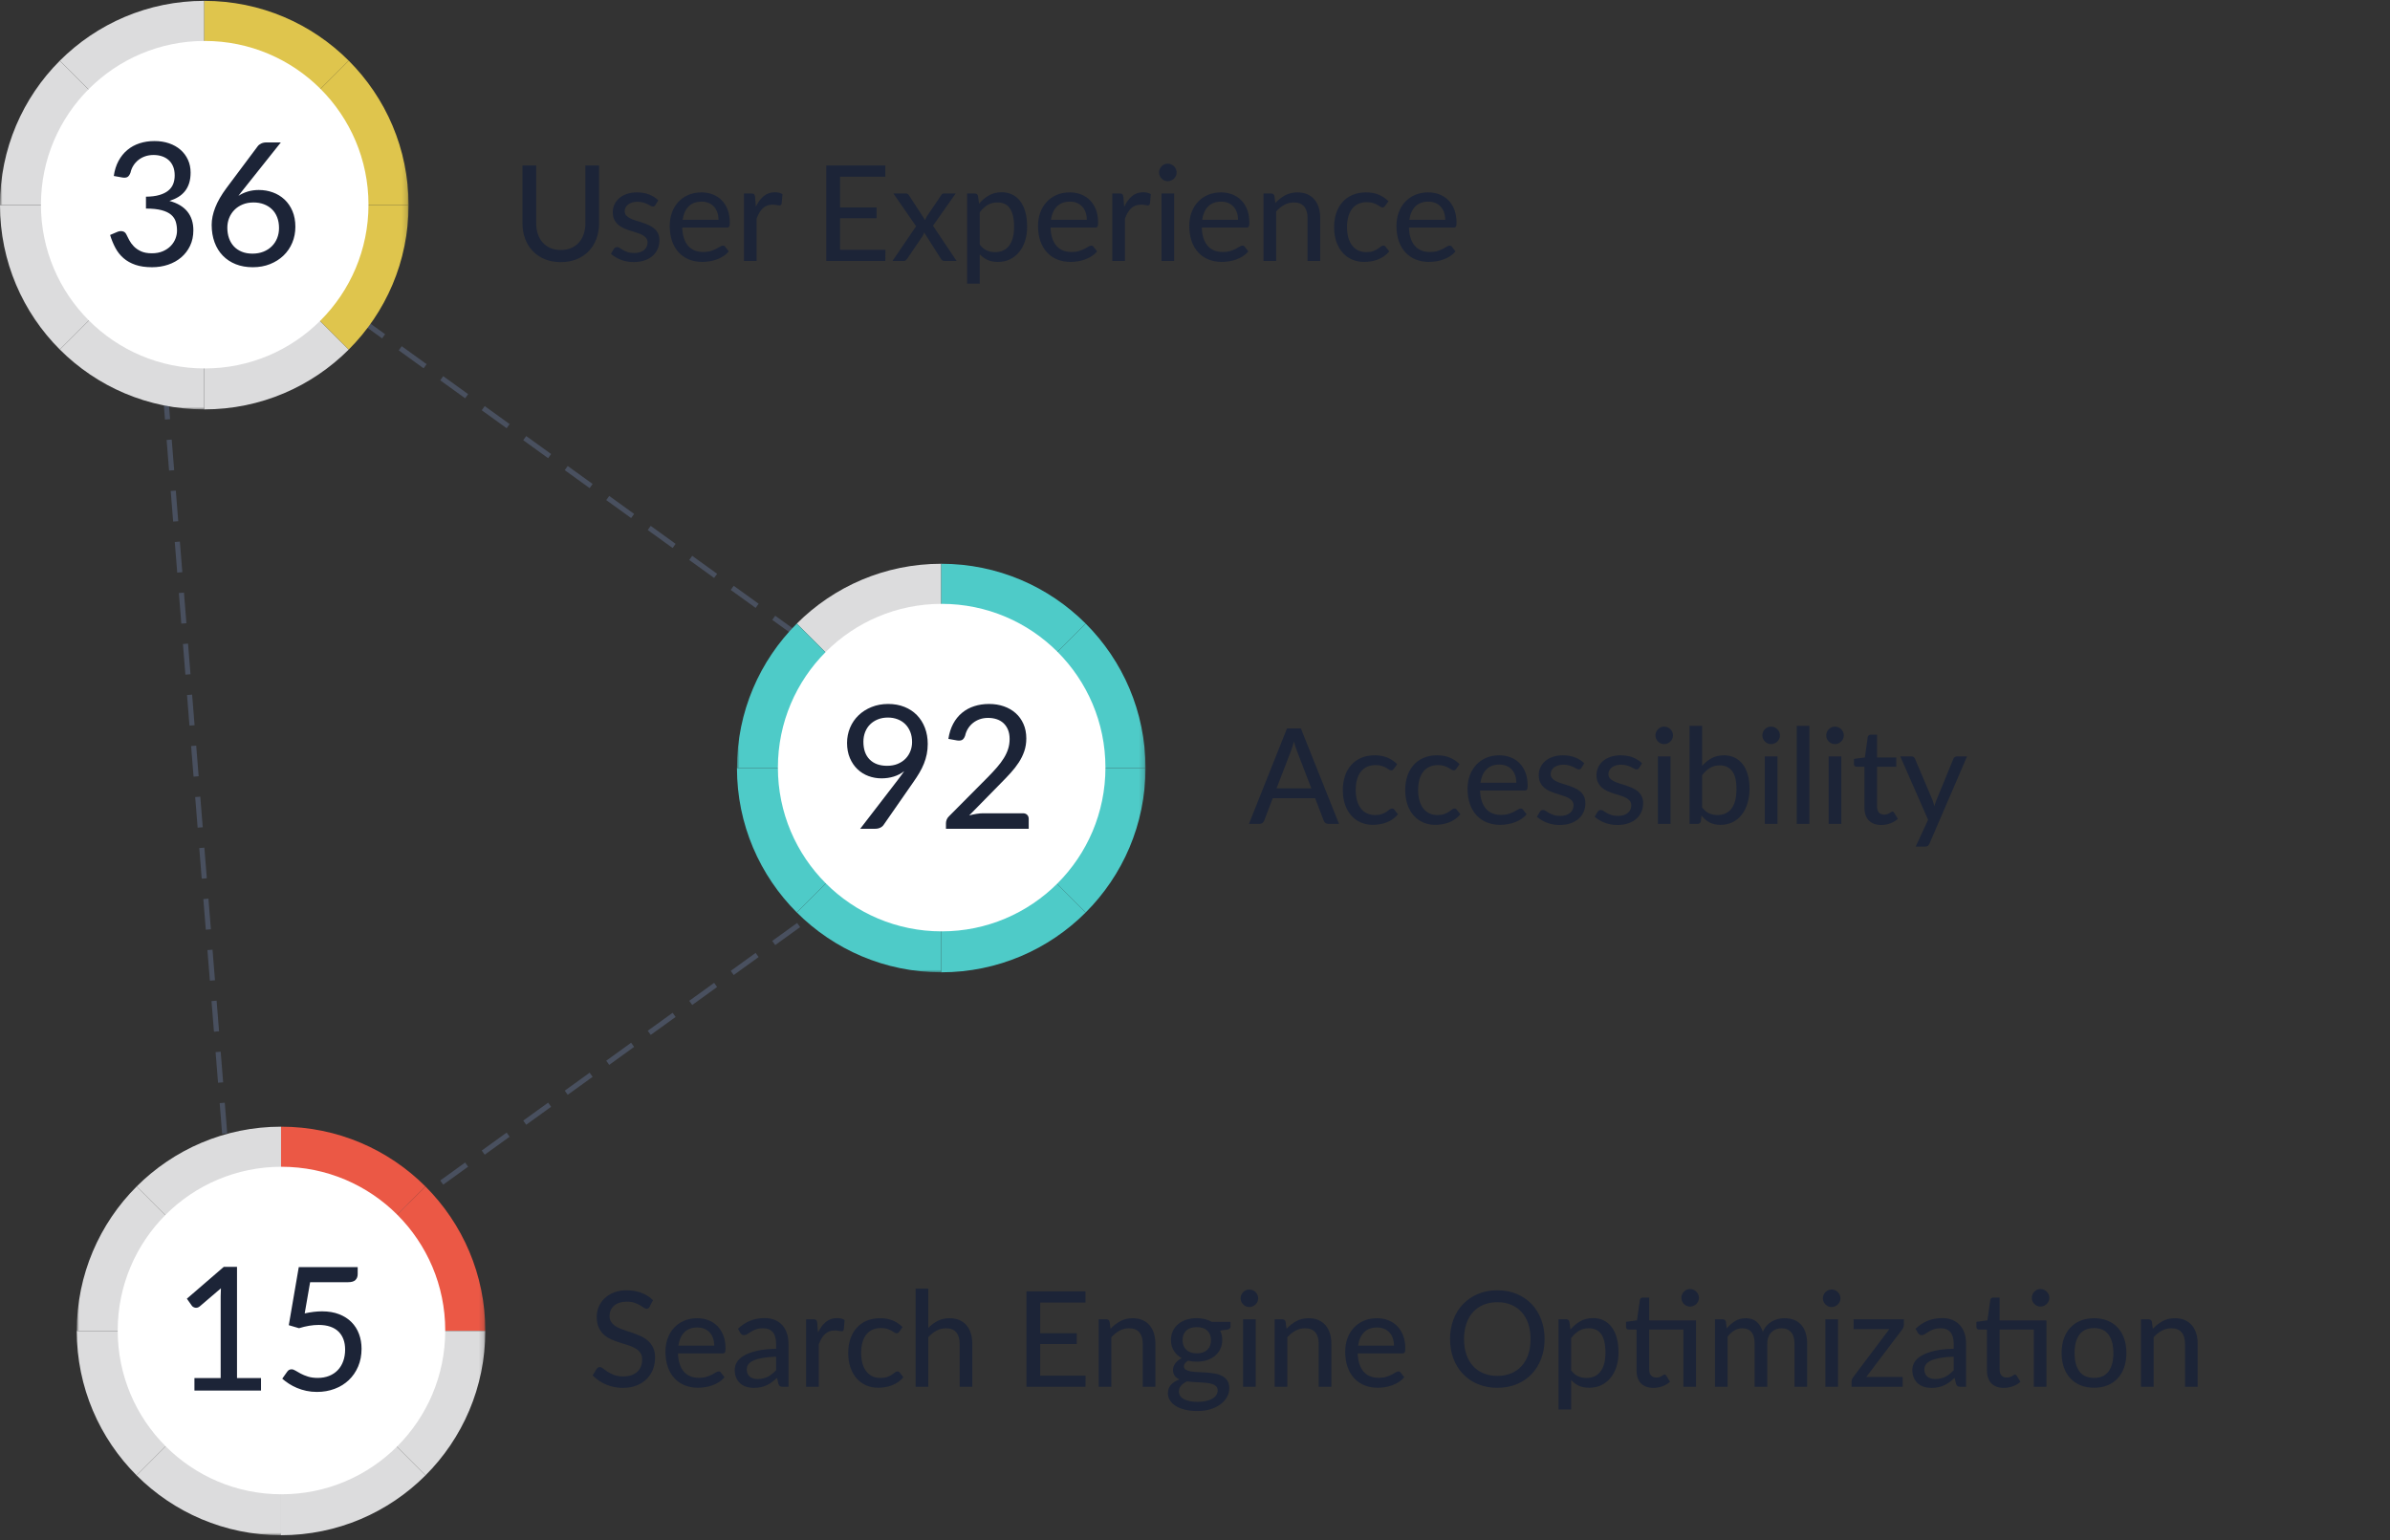 <?xml version="1.0" encoding="UTF-8" standalone="no"?>
<svg width="467px" height="301px" viewBox="0 0 467 301" version="1.1" xmlns="http://www.w3.org/2000/svg" xmlns:xlink="http://www.w3.org/1999/xlink" xmlns:sketch="http://www.bohemiancoding.com/sketch/ns">
    <rect x="0" y="0" width="467" height="301" fill="#333333" stroke="none"/>
    <!-- Generator: Sketch 3.5.1 (25234) - http://www.bohemiancoding.com/sketch -->
    <title>Untitled</title>
    <desc>Created with Sketch.</desc>
    <defs>
        <path id="path-1" d="M0,0.167 L79.832,0.167 L79.832,80 L0,80"></path>
        <path id="path-3" d="M0,0.167 L79.832,0.167 L79.832,80 L0,80"></path>
        <path id="path-5" d="M0,0.167 L79.832,0.167 L79.832,80 L0,80 L0,0.167 Z"></path>
        <path id="path-7" d="M0,0.167 L79.832,0.167 L79.832,80 L0,80"></path>
        <path id="path-9" d="M0,0.167 L79.832,0.167 L79.832,80 L0,80"></path>
        <path id="path-11" d="M0,0.167 L79.832,0.167 L79.832,80 L0,80"></path>
        <path id="path-13" d="M0,0.167 L79.832,0.167 L79.832,80 L0,80 L0,0.167 Z"></path>
        <path id="path-15" d="M0,0.167 L79.832,0.167 L79.832,80 L0,80"></path>
        <path id="path-17" d="M0,0.167 L79.832,0.167 L79.832,80 L0,80"></path>
        <path id="path-19" d="M0,0.167 L79.832,0.167 L79.832,80 L0,80"></path>
        <path id="path-21" d="M0,0.167 L79.832,0.167 L79.832,80 L0,80 L0,0.167 Z"></path>
        <path id="path-23" d="M0,0.167 L79.832,0.167 L79.832,80 L0,80"></path>
    </defs>
    <g id="Page-1" stroke="none" stroke-width="1" fill="none" fill-rule="evenodd" sketch:type="MSPage">
        <path d="M70.5,62.5 L167.5,132.5" id="Line" stroke="#49505F" stroke-linecap="square" stroke-dasharray="5" sketch:type="MSShapeGroup"></path>
        <path d="M31.5,66.5 L45.5,241.5" id="Line-Copy-9" stroke="#49505F" stroke-linecap="square" stroke-dasharray="5" sketch:type="MSShapeGroup"></path>
        <path d="M70.5,172.5 L167.5,242.5" id="Line-Copy-8" stroke="#49505F" stroke-linecap="square" stroke-dasharray="5" sketch:type="MSShapeGroup" transform="translate(119, 207.5) scale(1, -1) translate(-119, -207.5) "></path>
        <g sketch:type="MSLayerGroup">
            <path d="M39.916,22.123 L39.916,0.167 C28.893,0.167 18.915,4.635 11.691,11.859 L27.215,27.383 C30.466,24.133 34.956,22.123 39.916,22.123" id="Fill-1" fill="#DCDCDD" sketch:type="MSShapeGroup"></path>
            <path d="M52.616,27.383 L68.141,11.859 C60.917,4.635 50.94,0.167 39.916,0.167 L39.916,22.123 C44.876,22.123 49.366,24.133 52.616,27.383" id="Fill-3" fill="#DFC54D" sketch:type="MSShapeGroup"></path>
            <g id="Group-7">
                <mask id="mask-2" sketch:name="Clip 6" fill="white">
                    <use xlink:href="#path-1"></use>
                </mask>
                <g id="Clip-6"></g>
                <path d="M57.877,40.084 L79.832,40.084 C79.832,29.061 75.364,19.082 68.141,11.859 L52.617,27.383 C55.867,30.633 57.877,35.124 57.877,40.084" id="Fill-5" fill="#DFC54D" sketch:type="MSShapeGroup" mask="url(#mask-2)"></path>
            </g>
            <g id="Group-10">
                <mask id="mask-4" sketch:name="Clip 9" fill="white">
                    <use xlink:href="#path-3"></use>
                </mask>
                <g id="Clip-9"></g>
                <path d="M27.215,27.383 L11.692,11.859 C4.467,19.082 -0,29.061 -0,40.084 L21.955,40.084 C21.955,35.123 23.965,30.633 27.215,27.383" id="Fill-8" fill="#DCDCDD" sketch:type="MSShapeGroup" mask="url(#mask-4)"></path>
            </g>
            <path d="M21.955,40.084 L3.55555554e-05,40.084 C3.55555554e-05,51.106 4.468,61.085 11.691,68.308 L27.215,52.784 C23.966,49.534 21.955,45.044 21.955,40.084" id="Fill-11" fill="#DCDCDD" sketch:type="MSShapeGroup"></path>
            <path d="M39.916,58.045 L39.916,80 C50.939,80 60.917,75.532 68.141,68.309 L52.617,52.784 C49.366,56.034 44.876,58.045 39.916,58.045" id="Fill-13" fill="#DCDCDD" sketch:type="MSShapeGroup"></path>
            <g id="Group-17">
                <mask id="mask-6" sketch:name="Clip 16" fill="white">
                    <use xlink:href="#path-5"></use>
                </mask>
                <g id="Clip-16"></g>
                <path d="M57.877,40.084 C57.877,45.044 55.867,49.534 52.617,52.784 L68.141,68.308 C75.364,61.085 79.832,51.106 79.832,40.084 L57.877,40.084 Z" id="Fill-15" fill="#DFC54D" sketch:type="MSShapeGroup" mask="url(#mask-6)"></path>
            </g>
            <g id="Group-20">
                <mask id="mask-8" sketch:name="Clip 19" fill="white">
                    <use xlink:href="#path-7"></use>
                </mask>
                <g id="Clip-19"></g>
                <path d="M27.215,52.784 L11.692,68.308 C18.914,75.532 28.893,80 39.916,80 L39.916,58.045 C34.956,58.045 30.466,56.034 27.215,52.784" id="Fill-18" fill="#DCDCDD" sketch:type="MSShapeGroup" mask="url(#mask-8)"></path>
            </g>
        </g>
        <circle id="Oval-284" fill="#FFFFFF" sketch:type="MSShapeGroup" cx="40" cy="40" r="32"></circle>
        <path d="M30.185,27.563 C31.227,27.563 32.179,27.711 33.042,28.008 C33.905,28.305 34.647,28.725 35.269,29.269 C35.891,29.812 36.375,30.462 36.723,31.218 C37.07,31.975 37.244,32.812 37.244,33.731 C37.244,34.504 37.148,35.19 36.958,35.79 C36.768,36.389 36.493,36.913 36.134,37.361 C35.776,37.81 35.342,38.188 34.832,38.496 C34.322,38.804 33.748,39.059 33.109,39.261 C34.667,39.686 35.835,40.381 36.613,41.345 C37.392,42.308 37.782,43.524 37.782,44.992 C37.782,46.123 37.569,47.134 37.143,48.025 C36.717,48.916 36.14,49.672 35.412,50.294 C34.683,50.916 33.829,51.392 32.849,51.723 C31.868,52.053 30.824,52.218 29.714,52.218 C28.448,52.218 27.361,52.062 26.454,51.748 C25.546,51.434 24.773,51 24.134,50.445 C23.496,49.891 22.969,49.227 22.555,48.454 C22.14,47.681 21.793,46.835 21.513,45.916 L22.891,45.328 C23.249,45.171 23.597,45.126 23.933,45.193 C24.269,45.261 24.515,45.457 24.672,45.782 C24.829,46.106 25.02,46.482 25.244,46.908 C25.468,47.333 25.765,47.739 26.134,48.126 C26.504,48.513 26.972,48.838 27.538,49.101 C28.104,49.364 28.818,49.496 29.681,49.496 C30.499,49.496 31.216,49.361 31.832,49.092 C32.448,48.824 32.961,48.476 33.37,48.05 C33.779,47.625 34.084,47.151 34.286,46.63 C34.487,46.109 34.588,45.591 34.588,45.076 C34.588,44.437 34.507,43.854 34.345,43.328 C34.182,42.801 33.88,42.347 33.437,41.966 C32.994,41.585 32.378,41.289 31.588,41.076 C30.798,40.863 29.776,40.756 28.521,40.756 L28.521,38.437 C29.552,38.426 30.423,38.317 31.134,38.109 C31.846,37.902 32.426,37.616 32.874,37.252 C33.322,36.888 33.644,36.454 33.84,35.95 C34.036,35.445 34.134,34.891 34.134,34.286 C34.134,33.613 34.031,33.028 33.824,32.529 C33.616,32.031 33.328,31.616 32.958,31.286 C32.588,30.955 32.151,30.706 31.647,30.538 C31.143,30.37 30.594,30.286 30,30.286 C29.406,30.286 28.86,30.373 28.361,30.546 C27.863,30.72 27.42,30.961 27.034,31.269 C26.647,31.577 26.322,31.941 26.059,32.361 C25.796,32.782 25.608,33.244 25.496,33.748 C25.339,34.162 25.146,34.44 24.916,34.58 C24.686,34.72 24.353,34.756 23.916,34.689 L22.235,34.387 C22.392,33.277 22.7,32.297 23.16,31.445 C23.619,30.594 24.196,29.88 24.891,29.303 C25.585,28.725 26.381,28.291 27.277,28 C28.174,27.709 29.143,27.563 30.185,27.563 L30.185,27.563 Z M47.714,36.824 C47.513,37.081 47.317,37.328 47.126,37.563 C46.936,37.798 46.756,38.034 46.588,38.269 C47.137,37.91 47.745,37.63 48.412,37.429 C49.078,37.227 49.798,37.126 50.571,37.126 C51.535,37.126 52.448,37.283 53.311,37.597 C54.174,37.91 54.933,38.373 55.588,38.983 C56.244,39.594 56.762,40.347 57.143,41.244 C57.524,42.14 57.714,43.165 57.714,44.319 C57.714,45.429 57.513,46.465 57.109,47.429 C56.706,48.392 56.137,49.227 55.403,49.933 C54.669,50.639 53.793,51.196 52.773,51.605 C51.753,52.014 50.627,52.218 49.395,52.218 C48.162,52.218 47.053,52.022 46.067,51.63 C45.081,51.238 44.238,50.681 43.538,49.958 C42.838,49.235 42.3,48.364 41.924,47.345 C41.549,46.325 41.361,45.188 41.361,43.933 C41.361,42.868 41.594,41.74 42.059,40.546 C42.524,39.353 43.26,38.078 44.269,36.723 L50.336,28.605 C50.493,28.381 50.723,28.196 51.025,28.05 C51.328,27.905 51.664,27.832 52.034,27.832 L54.874,27.832 L47.714,36.824 Z M44.42,44.487 C44.42,45.238 44.529,45.924 44.748,46.546 C44.966,47.168 45.286,47.703 45.706,48.151 C46.126,48.599 46.641,48.947 47.252,49.193 C47.863,49.44 48.555,49.563 49.328,49.563 C50.112,49.563 50.824,49.437 51.462,49.185 C52.101,48.933 52.647,48.583 53.101,48.134 C53.555,47.686 53.905,47.157 54.151,46.546 C54.398,45.936 54.521,45.272 54.521,44.555 C54.521,43.782 54.401,43.084 54.16,42.462 C53.919,41.84 53.577,41.317 53.134,40.891 C52.692,40.465 52.165,40.137 51.555,39.908 C50.944,39.678 50.269,39.563 49.529,39.563 C48.745,39.563 48.036,39.695 47.403,39.958 C46.77,40.221 46.232,40.58 45.79,41.034 C45.347,41.487 45.008,42.011 44.773,42.605 C44.538,43.199 44.42,43.826 44.42,44.487 L44.42,44.487 Z" id="36" fill="#1C2437" sketch:type="MSShapeGroup"></path>
        <g id="Group-8" sketch:type="MSLayerGroup" transform="translate(144, 110)">
            <g id="Page-1-Copy-2">
                <path d="M39.916,22.123 L39.916,0.167 C28.893,0.167 18.915,4.635 11.691,11.859 L27.215,27.383 C30.466,24.133 34.956,22.123 39.916,22.123" id="Fill-1" fill="#DCDCDD" sketch:type="MSShapeGroup"></path>
                <path d="M52.616,27.383 L68.141,11.859 C60.917,4.635 50.94,0.167 39.916,0.167 L39.916,22.123 C44.876,22.123 49.366,24.133 52.616,27.383" id="Fill-3" fill="#4ECBC8" sketch:type="MSShapeGroup"></path>
                <g id="Group-7">
                    <mask id="mask-10" sketch:name="Clip 6" fill="white">
                        <use xlink:href="#path-9"></use>
                    </mask>
                    <g id="Clip-6"></g>
                    <path d="M57.877,40.084 L79.832,40.084 C79.832,29.061 75.364,19.082 68.141,11.859 L52.617,27.383 C55.867,30.633 57.877,35.124 57.877,40.084" id="Fill-5" fill="#4ECBC8" sketch:type="MSShapeGroup" mask="url(#mask-10)"></path>
                </g>
                <g id="Group-10">
                    <mask id="mask-12" sketch:name="Clip 9" fill="white">
                        <use xlink:href="#path-11"></use>
                    </mask>
                    <g id="Clip-9"></g>
                    <path d="M27.215,27.383 L11.692,11.859 C4.467,19.082 -0,29.061 -0,40.084 L21.955,40.084 C21.955,35.123 23.965,30.633 27.215,27.383" id="Fill-8" fill="#4ECBC8" sketch:type="MSShapeGroup" mask="url(#mask-12)"></path>
                </g>
                <path d="M21.955,40.084 L3.55555554e-05,40.084 C3.55555554e-05,51.106 4.468,61.085 11.691,68.308 L27.215,52.784 C23.966,49.534 21.955,45.044 21.955,40.084" id="Fill-11" fill="#4ECBC8" sketch:type="MSShapeGroup"></path>
                <path d="M39.916,58.045 L39.916,80 C50.939,80 60.917,75.532 68.141,68.309 L52.617,52.784 C49.366,56.034 44.876,58.045 39.916,58.045" id="Fill-13" fill="#4ECBC8" sketch:type="MSShapeGroup"></path>
                <g id="Group-17">
                    <mask id="mask-14" sketch:name="Clip 16" fill="white">
                        <use xlink:href="#path-13"></use>
                    </mask>
                    <g id="Clip-16"></g>
                    <path d="M57.877,40.084 C57.877,45.044 55.867,49.534 52.617,52.784 L68.141,68.308 C75.364,61.085 79.832,51.106 79.832,40.084 L57.877,40.084 Z" id="Fill-15" fill="#4ECBC8" sketch:type="MSShapeGroup" mask="url(#mask-14)"></path>
                </g>
                <g id="Group-20">
                    <mask id="mask-16" sketch:name="Clip 19" fill="white">
                        <use xlink:href="#path-15"></use>
                    </mask>
                    <g id="Clip-19"></g>
                    <path d="M27.215,52.784 L11.692,68.308 C18.914,75.532 28.893,80 39.916,80 L39.916,58.045 C34.956,58.045 30.466,56.034 27.215,52.784" id="Fill-18" fill="#4ECBC8" sketch:type="MSShapeGroup" mask="url(#mask-16)"></path>
                </g>
            </g>
            <circle id="Oval-284-Copy" fill="#FFFFFF" sketch:type="MSShapeGroup" cx="40" cy="40" r="32"></circle>
            <path d="M31.445,42.387 C31.669,42.084 31.885,41.793 32.092,41.513 C32.3,41.232 32.499,40.958 32.689,40.689 C32.084,41.16 31.403,41.513 30.647,41.748 C29.891,41.983 29.092,42.101 28.252,42.101 C27.356,42.101 26.501,41.95 25.689,41.647 C24.877,41.345 24.162,40.899 23.546,40.311 C22.93,39.723 22.437,38.997 22.067,38.134 C21.697,37.272 21.513,36.286 21.513,35.176 C21.513,34.123 21.709,33.132 22.101,32.202 C22.493,31.272 23.045,30.465 23.756,29.782 C24.468,29.098 25.317,28.557 26.303,28.16 C27.289,27.762 28.37,27.563 29.546,27.563 C30.711,27.563 31.77,27.753 32.723,28.134 C33.675,28.515 34.487,29.05 35.16,29.739 C35.832,30.429 36.353,31.252 36.723,32.21 C37.092,33.168 37.277,34.224 37.277,35.378 C37.277,36.084 37.213,36.753 37.084,37.387 C36.955,38.02 36.77,38.636 36.529,39.235 C36.289,39.835 35.994,40.429 35.647,41.017 C35.3,41.605 34.908,42.207 34.471,42.824 L28.655,51.193 C28.51,51.417 28.291,51.599 28,51.739 C27.709,51.88 27.384,51.95 27.025,51.95 L24.084,51.95 L31.445,42.387 Z M34.218,35.008 C34.218,34.269 34.101,33.605 33.866,33.017 C33.63,32.429 33.305,31.927 32.891,31.513 C32.476,31.098 31.978,30.779 31.395,30.555 C30.812,30.331 30.179,30.218 29.496,30.218 C28.779,30.218 28.126,30.336 27.538,30.571 C26.95,30.807 26.445,31.132 26.025,31.546 C25.605,31.961 25.28,32.459 25.05,33.042 C24.821,33.625 24.706,34.258 24.706,34.941 C24.706,36.443 25.115,37.602 25.933,38.42 C26.751,39.238 27.882,39.647 29.328,39.647 C30.112,39.647 30.807,39.521 31.412,39.269 C32.017,39.017 32.527,38.678 32.941,38.252 C33.356,37.826 33.672,37.333 33.891,36.773 C34.109,36.213 34.218,35.625 34.218,35.008 L34.218,35.008 Z M49.261,27.563 C50.303,27.563 51.266,27.717 52.151,28.025 C53.036,28.333 53.804,28.776 54.454,29.353 C55.104,29.93 55.613,30.636 55.983,31.471 C56.353,32.305 56.538,33.249 56.538,34.303 C56.538,35.199 56.406,36.031 56.143,36.798 C55.88,37.566 55.521,38.297 55.067,38.992 C54.613,39.686 54.087,40.364 53.487,41.025 C52.888,41.686 52.252,42.353 51.58,43.025 L45.378,49.345 C45.838,49.221 46.303,49.12 46.773,49.042 C47.244,48.964 47.692,48.924 48.118,48.924 L55.882,48.924 C56.23,48.924 56.504,49.025 56.706,49.227 C56.908,49.429 57.008,49.692 57.008,50.017 L57.008,51.95 L40.84,51.95 L40.84,50.857 C40.84,50.633 40.888,50.401 40.983,50.16 C41.078,49.919 41.227,49.703 41.429,49.513 L49.076,41.815 C49.714,41.165 50.291,40.543 50.807,39.95 C51.322,39.356 51.765,38.762 52.134,38.168 C52.504,37.574 52.787,36.972 52.983,36.361 C53.179,35.751 53.277,35.098 53.277,34.403 C53.277,33.72 53.171,33.12 52.958,32.605 C52.745,32.09 52.451,31.658 52.076,31.311 C51.7,30.964 51.255,30.706 50.739,30.538 C50.224,30.37 49.669,30.286 49.076,30.286 C48.482,30.286 47.938,30.373 47.445,30.546 C46.952,30.72 46.513,30.961 46.126,31.269 C45.739,31.577 45.415,31.941 45.151,32.361 C44.888,32.782 44.7,33.244 44.588,33.748 C44.443,34.162 44.249,34.44 44.008,34.58 C43.768,34.72 43.429,34.756 42.992,34.689 L41.311,34.387 C41.479,33.277 41.79,32.297 42.244,31.445 C42.697,30.594 43.272,29.88 43.966,29.303 C44.661,28.725 45.457,28.291 46.353,28 C47.249,27.709 48.218,27.563 49.261,27.563 L49.261,27.563 Z" id="92" fill="#1C2437" sketch:type="MSShapeGroup"></path>
        </g>
        <g sketch:type="MSLayerGroup" transform="translate(15, 220)">
            <path d="M39.916,22.123 L39.916,0.167 C28.893,0.167 18.915,4.635 11.691,11.859 L27.215,27.383 C30.466,24.133 34.956,22.123 39.916,22.123" id="Fill-1" fill="#DCDCDD" sketch:type="MSShapeGroup"></path>
            <path d="M52.616,27.383 L68.141,11.859 C60.917,4.635 50.94,0.167 39.916,0.167 L39.916,22.123 C44.876,22.123 49.366,24.133 52.616,27.383" id="Fill-3" fill="#EB5845" sketch:type="MSShapeGroup"></path>
            <g id="Group-7">
                <mask id="mask-18" sketch:name="Clip 6" fill="white">
                    <use xlink:href="#path-17"></use>
                </mask>
                <g id="Clip-6"></g>
                <path d="M57.877,40.084 L79.832,40.084 C79.832,29.061 75.364,19.082 68.141,11.859 L52.617,27.383 C55.867,30.633 57.877,35.124 57.877,40.084" id="Fill-5" fill="#EB5845" sketch:type="MSShapeGroup" mask="url(#mask-18)"></path>
            </g>
            <g id="Group-10">
                <mask id="mask-20" sketch:name="Clip 9" fill="white">
                    <use xlink:href="#path-19"></use>
                </mask>
                <g id="Clip-9"></g>
                <path d="M27.215,27.383 L11.692,11.859 C4.467,19.082 -0,29.061 -0,40.084 L21.955,40.084 C21.955,35.123 23.965,30.633 27.215,27.383" id="Fill-8" fill="#DCDCDD" sketch:type="MSShapeGroup" mask="url(#mask-20)"></path>
            </g>
            <path d="M21.955,40.084 L3.55555554e-05,40.084 C3.55555554e-05,51.106 4.468,61.085 11.691,68.308 L27.215,52.784 C23.966,49.534 21.955,45.044 21.955,40.084" id="Fill-11" fill="#DCDCDD" sketch:type="MSShapeGroup"></path>
            <path d="M39.916,58.045 L39.916,80 C50.939,80 60.917,75.532 68.141,68.309 L52.617,52.784 C49.366,56.034 44.876,58.045 39.916,58.045" id="Fill-13" fill="#DCDCDD" sketch:type="MSShapeGroup"></path>
            <g id="Group-17">
                <mask id="mask-22" sketch:name="Clip 16" fill="white">
                    <use xlink:href="#path-21"></use>
                </mask>
                <g id="Clip-16"></g>
                <path d="M57.877,40.084 C57.877,45.044 55.867,49.534 52.617,52.784 L68.141,68.308 C75.364,61.085 79.832,51.106 79.832,40.084 L57.877,40.084 Z" id="Fill-15" fill="#DCDCDD" sketch:type="MSShapeGroup" mask="url(#mask-22)"></path>
            </g>
            <g id="Group-20">
                <mask id="mask-24" sketch:name="Clip 19" fill="white">
                    <use xlink:href="#path-23"></use>
                </mask>
                <g id="Clip-19"></g>
                <path d="M27.215,52.784 L11.692,68.308 C18.914,75.532 28.893,80 39.916,80 L39.916,58.045 C34.956,58.045 30.466,56.034 27.215,52.784" id="Fill-18" fill="#DCDCDD" sketch:type="MSShapeGroup" mask="url(#mask-24)"></path>
            </g>
        </g>
        <circle id="Oval-284" fill="#FFFFFF" sketch:type="MSShapeGroup" cx="55" cy="260" r="32"></circle>
        <path d="M37.992,269.294 L43.118,269.294 L43.118,253.277 C43.118,252.784 43.134,252.275 43.168,251.748 L39.017,255.294 C38.86,255.417 38.706,255.496 38.555,255.529 C38.403,255.563 38.261,255.566 38.126,255.538 C37.992,255.51 37.868,255.462 37.756,255.395 C37.644,255.328 37.56,255.255 37.504,255.176 L36.513,253.782 L43.723,247.563 L46.311,247.563 L46.311,269.294 L51,269.294 L51,271.731 L37.992,271.731 L37.992,269.294 Z M69.891,248.992 C69.891,249.451 69.748,249.826 69.462,250.118 C69.176,250.409 68.697,250.555 68.025,250.555 L60.597,250.555 L59.538,256.655 C60.759,256.387 61.891,256.252 62.933,256.252 C64.188,256.252 65.297,256.44 66.261,256.815 C67.224,257.19 68.031,257.706 68.681,258.361 C69.331,259.017 69.821,259.79 70.151,260.681 C70.482,261.571 70.647,262.532 70.647,263.563 C70.647,264.84 70.423,266 69.975,267.042 C69.527,268.084 68.913,268.972 68.134,269.706 C67.356,270.44 66.434,271.006 65.37,271.403 C64.305,271.801 63.157,272 61.924,272 C61.207,272 60.521,271.93 59.866,271.79 C59.21,271.65 58.597,271.459 58.025,271.218 C57.454,270.978 56.927,270.7 56.445,270.387 C55.964,270.073 55.532,269.748 55.151,269.412 L56.126,268.034 C56.339,267.731 56.619,267.58 56.966,267.58 C57.202,267.58 57.459,267.667 57.739,267.84 C58.02,268.014 58.359,268.207 58.756,268.42 C59.154,268.633 59.625,268.826 60.168,269 C60.711,269.174 61.353,269.261 62.092,269.261 C62.91,269.261 63.65,269.129 64.311,268.866 C64.972,268.602 65.535,268.227 66,267.739 C66.465,267.252 66.821,266.667 67.067,265.983 C67.314,265.3 67.437,264.543 67.437,263.714 C67.437,262.975 67.328,262.311 67.109,261.723 C66.891,261.134 66.569,260.63 66.143,260.21 C65.717,259.79 65.179,259.468 64.529,259.244 C63.88,259.02 63.129,258.908 62.277,258.908 C61.078,258.908 59.796,259.12 58.429,259.546 L56.429,258.958 L58.378,247.613 L69.891,247.613 L69.891,248.992 Z" id="15" fill="#1C2437" sketch:type="MSShapeGroup"></path>
        <path d="M126.934,255.348 C126.856,255.487 126.772,255.589 126.68,255.654 C126.59,255.719 126.47,255.751 126.323,255.751 C126.167,255.751 125.989,255.68 125.79,255.536 C125.591,255.393 125.342,255.233 125.043,255.055 C124.743,254.878 124.386,254.718 123.97,254.575 C123.554,254.431 123.056,254.36 122.475,254.36 C121.92,254.36 121.433,254.431 121.013,254.575 C120.592,254.718 120.241,254.915 119.96,255.166 C119.678,255.417 119.466,255.714 119.323,256.057 C119.179,256.399 119.108,256.769 119.108,257.168 C119.108,257.679 119.236,258.1 119.492,258.429 C119.747,258.758 120.083,259.042 120.499,259.281 C120.915,259.519 121.389,259.725 121.922,259.898 C122.456,260.071 122.999,260.253 123.554,260.444 C124.109,260.635 124.652,260.849 125.186,261.087 C125.719,261.326 126.193,261.629 126.609,261.998 C127.025,262.366 127.361,262.816 127.617,263.349 C127.872,263.883 128,264.535 128,265.306 C128,266.129 127.859,266.898 127.578,267.613 C127.296,268.329 126.886,268.952 126.349,269.486 C125.812,270.019 125.153,270.439 124.373,270.747 C123.593,271.054 122.705,271.208 121.708,271.208 C121.11,271.208 120.532,271.15 119.972,271.033 C119.413,270.915 118.885,270.751 118.386,270.538 C117.888,270.326 117.42,270.071 116.983,269.772 C116.545,269.472 116.153,269.137 115.806,268.764 L116.586,267.49 C116.655,267.386 116.744,267.301 116.853,267.236 C116.961,267.171 117.08,267.139 117.21,267.139 C117.392,267.139 117.602,267.234 117.841,267.425 C118.079,267.616 118.373,267.826 118.725,268.055 C119.076,268.285 119.498,268.495 119.992,268.686 C120.486,268.877 121.084,268.972 121.786,268.972 C122.367,268.972 122.887,268.894 123.346,268.738 C123.805,268.582 124.193,268.361 124.51,268.075 C124.826,267.789 125.066,267.442 125.231,267.035 C125.396,266.628 125.478,266.177 125.478,265.683 C125.478,265.128 125.35,264.676 125.094,264.325 C124.839,263.973 124.503,263.681 124.087,263.447 C123.671,263.213 123.199,263.014 122.67,262.849 C122.141,262.684 121.598,262.513 121.038,262.336 C120.479,262.158 119.936,261.952 119.407,261.718 C118.878,261.484 118.406,261.179 117.99,260.801 C117.574,260.424 117.238,259.954 116.983,259.391 C116.727,258.828 116.599,258.13 116.599,257.298 C116.599,256.639 116.729,255.998 116.989,255.374 C117.249,254.75 117.626,254.2 118.12,253.723 C118.614,253.246 119.223,252.863 119.947,252.572 C120.67,252.282 121.5,252.137 122.436,252.137 C123.485,252.137 124.444,252.302 125.316,252.631 C126.187,252.96 126.947,253.437 127.597,254.061 L126.934,255.348 Z M136.229,257.597 C137.026,257.597 137.763,257.729 138.439,257.993 C139.115,258.258 139.7,258.641 140.194,259.144 C140.688,259.647 141.074,260.264 141.351,260.997 C141.628,261.729 141.767,262.567 141.767,263.512 C141.767,263.893 141.726,264.149 141.643,264.279 C141.561,264.409 141.407,264.474 141.182,264.474 L132.472,264.474 C132.498,265.28 132.613,265.982 132.816,266.58 C133.02,267.178 133.297,267.674 133.649,268.068 C134,268.463 134.422,268.757 134.916,268.952 C135.41,269.148 135.96,269.245 136.567,269.245 C137.139,269.245 137.631,269.18 138.042,269.05 C138.454,268.92 138.809,268.777 139.108,268.621 C139.408,268.465 139.661,268.322 139.869,268.192 C140.077,268.062 140.259,267.997 140.415,267.997 C140.623,267.997 140.775,268.075 140.87,268.231 L141.572,269.128 C141.269,269.492 140.918,269.802 140.519,270.058 C140.12,270.313 139.691,270.525 139.232,270.695 C138.773,270.864 138.298,270.987 137.809,271.065 C137.319,271.143 136.836,271.182 136.359,271.182 C135.449,271.182 134.606,271.028 133.831,270.721 C133.055,270.413 132.385,269.962 131.822,269.368 C131.259,268.775 130.819,268.038 130.502,267.159 C130.186,266.279 130.028,265.267 130.028,264.123 C130.028,263.204 130.171,262.349 130.457,261.555 C130.743,260.762 131.152,260.074 131.685,259.488 C132.219,258.903 132.868,258.442 133.636,258.104 C134.403,257.766 135.267,257.597 136.229,257.597 L136.229,257.597 Z M136.268,259.404 C135.185,259.404 134.333,259.718 133.714,260.346 C133.094,260.975 132.706,261.844 132.55,262.953 L139.557,262.953 C139.557,262.433 139.483,261.956 139.336,261.523 C139.189,261.09 138.974,260.717 138.692,260.405 C138.411,260.093 138.066,259.848 137.659,259.671 C137.252,259.493 136.788,259.404 136.268,259.404 L136.268,259.404 Z M152.973,271 C152.73,271 152.544,270.961 152.414,270.883 C152.284,270.805 152.18,270.653 152.102,270.428 L151.829,269.245 C151.491,269.557 151.157,269.836 150.828,270.084 C150.499,270.331 150.154,270.536 149.794,270.701 C149.435,270.866 149.051,270.991 148.644,271.078 C148.237,271.165 147.782,271.208 147.279,271.208 C146.759,271.208 146.274,271.137 145.823,270.993 C145.372,270.85 144.98,270.632 144.647,270.337 C144.313,270.042 144.049,269.676 143.853,269.238 C143.658,268.801 143.561,268.283 143.561,267.685 C143.561,267.165 143.702,266.667 143.983,266.19 C144.265,265.713 144.724,265.287 145.362,264.909 C145.999,264.532 146.83,264.223 147.857,263.98 C148.885,263.737 150.148,263.599 151.647,263.564 L151.647,262.576 C151.647,261.579 151.433,260.828 151.004,260.32 C150.574,259.813 149.944,259.56 149.112,259.56 C148.549,259.56 148.079,259.631 147.702,259.774 C147.324,259.918 147,260.073 146.726,260.243 C146.453,260.412 146.213,260.565 146.005,260.704 C145.797,260.843 145.589,260.912 145.381,260.912 C145.208,260.912 145.063,260.866 144.946,260.776 C144.828,260.685 144.727,260.578 144.64,260.457 L144.198,259.651 C144.935,258.958 145.73,258.438 146.583,258.091 C147.437,257.744 148.38,257.571 149.411,257.571 C150.156,257.571 150.819,257.692 151.4,257.935 C151.981,258.178 152.468,258.518 152.863,258.955 C153.257,259.393 153.556,259.92 153.76,260.535 C153.963,261.15 154.065,261.831 154.065,262.576 L154.065,271 L152.973,271 Z M148.02,269.479 C148.41,269.479 148.772,269.44 149.106,269.362 C149.439,269.284 149.751,269.171 150.042,269.024 C150.332,268.877 150.607,268.697 150.867,268.485 C151.127,268.272 151.387,268.032 151.647,267.763 L151.647,265.111 C150.607,265.146 149.723,265.228 148.995,265.358 C148.267,265.488 147.676,265.657 147.22,265.865 C146.765,266.073 146.434,266.322 146.226,266.613 C146.018,266.903 145.914,267.221 145.914,267.568 C145.914,267.906 145.968,268.196 146.077,268.439 C146.185,268.682 146.334,268.879 146.525,269.031 C146.716,269.182 146.939,269.295 147.195,269.368 C147.45,269.442 147.725,269.479 148.02,269.479 L148.02,269.479 Z M157.51,271 L157.51,257.805 L158.927,257.805 C159.196,257.805 159.38,257.853 159.48,257.948 C159.579,258.043 159.646,258.217 159.681,258.468 L159.837,260.392 C160.253,259.517 160.764,258.828 161.371,258.325 C161.978,257.822 162.706,257.571 163.555,257.571 C163.841,257.571 164.112,257.601 164.368,257.662 C164.623,257.723 164.846,257.818 165.037,257.948 L164.868,259.794 C164.816,260.028 164.677,260.145 164.452,260.145 C164.331,260.145 164.151,260.119 163.912,260.067 C163.674,260.015 163.412,259.989 163.126,259.989 C162.719,259.989 162.357,260.05 162.041,260.171 C161.724,260.292 161.44,260.47 161.189,260.704 C160.938,260.938 160.715,261.224 160.519,261.562 C160.324,261.9 160.145,262.286 159.98,262.719 L159.98,271 L157.51,271 Z M175.71,260.236 C175.641,260.331 175.569,260.405 175.495,260.457 C175.422,260.509 175.32,260.535 175.19,260.535 C175.051,260.535 174.904,260.481 174.748,260.373 C174.592,260.264 174.401,260.147 174.176,260.022 C173.951,259.896 173.673,259.779 173.344,259.671 C173.015,259.562 172.612,259.508 172.135,259.508 C171.502,259.508 170.943,259.621 170.458,259.846 C169.973,260.071 169.568,260.396 169.243,260.821 C168.917,261.246 168.673,261.757 168.508,262.355 C168.343,262.953 168.261,263.629 168.261,264.383 C168.261,265.163 168.35,265.856 168.528,266.463 C168.705,267.07 168.956,267.581 169.281,267.997 C169.607,268.413 170.001,268.729 170.464,268.946 C170.928,269.163 171.446,269.271 172.018,269.271 C172.573,269.271 173.028,269.204 173.383,269.07 C173.738,268.935 174.033,268.79 174.267,268.634 C174.501,268.478 174.698,268.333 174.858,268.199 C175.019,268.064 175.181,267.997 175.346,267.997 C175.554,267.997 175.71,268.075 175.814,268.231 L176.516,269.128 C176.213,269.492 175.875,269.804 175.502,270.064 C175.129,270.324 174.731,270.536 174.306,270.701 C173.881,270.866 173.439,270.987 172.98,271.065 C172.521,271.143 172.053,271.182 171.576,271.182 C170.753,271.182 169.986,271.03 169.275,270.727 C168.564,270.424 167.947,269.982 167.423,269.401 C166.898,268.82 166.487,268.108 166.188,267.262 C165.888,266.417 165.739,265.458 165.739,264.383 C165.739,263.404 165.875,262.5 166.149,261.673 C166.422,260.845 166.822,260.128 167.351,259.521 C167.88,258.914 168.532,258.442 169.308,258.104 C170.083,257.766 170.974,257.597 171.979,257.597 C172.924,257.597 173.753,257.749 174.469,258.052 C175.184,258.355 175.814,258.78 176.36,259.326 L175.71,260.236 Z M178.908,271 L178.908,251.825 L181.378,251.825 L181.378,259.495 C181.933,258.923 182.548,258.464 183.224,258.117 C183.9,257.77 184.68,257.597 185.564,257.597 C186.283,257.597 186.918,257.718 187.469,257.961 C188.019,258.204 188.48,258.544 188.853,258.981 C189.226,259.419 189.507,259.943 189.698,260.555 C189.889,261.166 189.984,261.844 189.984,262.589 L189.984,271 L187.514,271 L187.514,262.589 C187.514,261.636 187.293,260.893 186.851,260.36 C186.409,259.826 185.737,259.56 184.836,259.56 C184.169,259.56 183.549,259.716 182.977,260.028 C182.405,260.34 181.872,260.769 181.378,261.315 L181.378,271 L178.908,271 Z M212.11,252.345 L212.11,254.529 L203.257,254.529 L203.257,260.535 L210.394,260.535 L210.394,262.641 L203.257,262.641 L203.257,268.816 L212.123,268.816 L212.11,271 L200.566,271 L200.566,252.345 L212.11,252.345 Z M214.684,271 L214.684,257.805 L216.166,257.805 C216.513,257.805 216.729,257.97 216.816,258.299 L216.998,259.664 C217.57,259.049 218.207,258.55 218.909,258.169 C219.611,257.788 220.421,257.597 221.34,257.597 C222.059,257.597 222.694,257.718 223.244,257.961 C223.795,258.204 224.256,258.544 224.629,258.981 C225.002,259.419 225.283,259.943 225.474,260.555 C225.665,261.166 225.76,261.844 225.76,262.589 L225.76,271 L223.29,271 L223.29,262.589 C223.29,261.636 223.069,260.893 222.627,260.36 C222.185,259.826 221.513,259.56 220.612,259.56 C219.945,259.56 219.325,259.716 218.753,260.028 C218.181,260.34 217.648,260.769 217.154,261.315 L217.154,271 L214.684,271 Z M233.846,257.584 C234.418,257.584 234.949,257.647 235.439,257.772 C235.928,257.898 236.381,258.078 236.797,258.312 L240.437,258.312 L240.437,259.222 C240.437,259.534 240.246,259.729 239.865,259.807 L238.422,260.015 C238.691,260.57 238.825,261.176 238.825,261.835 C238.825,262.485 238.702,263.07 238.454,263.59 C238.207,264.11 237.863,264.556 237.421,264.929 C236.979,265.302 236.453,265.588 235.841,265.787 C235.23,265.986 234.565,266.086 233.846,266.086 C233.239,266.086 232.676,266.021 232.156,265.891 C231.61,266.22 231.337,266.584 231.337,266.983 C231.337,267.286 231.465,267.514 231.72,267.666 C231.976,267.817 232.312,267.928 232.728,267.997 C233.144,268.066 233.616,268.11 234.145,268.127 C234.674,268.144 235.215,268.173 235.77,268.212 C236.325,268.25 236.866,268.318 237.395,268.413 C237.924,268.508 238.396,268.666 238.812,268.887 C239.228,269.109 239.564,269.41 239.82,269.791 C240.075,270.172 240.203,270.671 240.203,271.286 C240.203,271.858 240.062,272.41 239.78,272.943 C239.499,273.477 239.092,273.949 238.559,274.361 C238.025,274.772 237.373,275.104 236.602,275.355 C235.831,275.606 234.96,275.732 233.989,275.732 C233.018,275.732 232.171,275.637 231.447,275.446 C230.724,275.255 230.122,275 229.641,274.679 C229.159,274.358 228.8,273.988 228.561,273.567 C228.323,273.147 228.204,272.707 228.204,272.248 C228.204,271.598 228.405,271.05 228.809,270.603 C229.212,270.157 229.764,269.808 230.466,269.557 C230.076,269.384 229.768,269.148 229.543,268.849 C229.318,268.549 229.205,268.153 229.205,267.659 C229.205,267.468 229.24,267.271 229.309,267.067 C229.378,266.864 229.484,266.66 229.627,266.457 C229.771,266.253 229.948,266.06 230.161,265.878 C230.373,265.696 230.618,265.536 230.895,265.397 C230.245,265.033 229.734,264.55 229.361,263.947 C228.988,263.345 228.802,262.641 228.802,261.835 C228.802,261.185 228.928,260.6 229.179,260.08 C229.43,259.56 229.779,259.114 230.226,258.741 C230.672,258.368 231.203,258.082 231.818,257.883 C232.433,257.684 233.109,257.584 233.846,257.584 L233.846,257.584 Z M237.928,271.689 C237.928,271.377 237.839,271.126 237.661,270.935 C237.484,270.744 237.243,270.593 236.94,270.48 C236.637,270.367 236.286,270.289 235.887,270.246 C235.488,270.203 235.068,270.168 234.626,270.142 C234.184,270.116 233.731,270.09 233.268,270.064 C232.804,270.038 232.36,269.995 231.935,269.934 C231.467,270.159 231.086,270.437 230.791,270.766 C230.496,271.095 230.349,271.481 230.349,271.923 C230.349,272.209 230.423,272.475 230.57,272.723 C230.717,272.97 230.94,273.182 231.239,273.36 C231.539,273.537 231.92,273.678 232.383,273.782 C232.847,273.886 233.395,273.938 234.028,273.938 C234.652,273.938 235.207,273.882 235.692,273.769 C236.177,273.656 236.585,273.5 236.914,273.301 C237.243,273.102 237.495,272.866 237.668,272.592 C237.841,272.319 237.928,272.018 237.928,271.689 L237.928,271.689 Z M233.846,264.461 C234.305,264.461 234.708,264.398 235.055,264.272 C235.402,264.147 235.692,263.971 235.926,263.746 C236.16,263.521 236.335,263.252 236.452,262.94 C236.57,262.628 236.628,262.281 236.628,261.9 C236.628,261.12 236.392,260.498 235.919,260.034 C235.447,259.571 234.756,259.339 233.846,259.339 C232.936,259.339 232.245,259.571 231.773,260.034 C231.3,260.498 231.064,261.12 231.064,261.9 C231.064,262.273 231.125,262.615 231.246,262.927 C231.367,263.239 231.545,263.51 231.779,263.74 C232.013,263.969 232.303,264.147 232.65,264.272 C232.997,264.398 233.395,264.461 233.846,264.461 L233.846,264.461 Z M245.364,257.805 L245.364,271 L242.894,271 L242.894,257.805 L245.364,257.805 Z M245.845,253.71 C245.845,253.944 245.799,254.163 245.708,254.367 C245.618,254.57 245.492,254.75 245.332,254.906 C245.171,255.062 244.985,255.185 244.773,255.276 C244.56,255.368 244.337,255.413 244.103,255.413 C243.878,255.413 243.663,255.368 243.459,255.276 C243.256,255.185 243.076,255.062 242.92,254.906 C242.764,254.75 242.641,254.57 242.549,254.367 C242.458,254.163 242.413,253.944 242.413,253.71 C242.413,253.476 242.458,253.253 242.549,253.041 C242.641,252.828 242.764,252.644 242.92,252.488 C243.076,252.332 243.256,252.208 243.459,252.118 C243.663,252.026 243.878,251.981 244.103,251.981 C244.337,251.981 244.56,252.026 244.773,252.118 C244.985,252.208 245.171,252.332 245.332,252.488 C245.492,252.644 245.618,252.828 245.708,253.041 C245.799,253.253 245.845,253.476 245.845,253.71 L245.845,253.71 Z M249.069,271 L249.069,257.805 L250.551,257.805 C250.898,257.805 251.114,257.97 251.201,258.299 L251.383,259.664 C251.955,259.049 252.592,258.55 253.294,258.169 C253.996,257.788 254.806,257.597 255.725,257.597 C256.444,257.597 257.079,257.718 257.63,257.961 C258.18,258.204 258.641,258.544 259.014,258.981 C259.387,259.419 259.668,259.943 259.859,260.555 C260.05,261.166 260.145,261.844 260.145,262.589 L260.145,271 L257.675,271 L257.675,262.589 C257.675,261.636 257.454,260.893 257.012,260.36 C256.57,259.826 255.898,259.56 254.997,259.56 C254.33,259.56 253.71,259.716 253.138,260.028 C252.566,260.34 252.033,260.769 251.539,261.315 L251.539,271 L249.069,271 Z M269.05,257.597 C269.847,257.597 270.584,257.729 271.26,257.993 C271.936,258.258 272.521,258.641 273.015,259.144 C273.509,259.647 273.895,260.264 274.172,260.997 C274.449,261.729 274.588,262.567 274.588,263.512 C274.588,263.893 274.547,264.149 274.464,264.279 C274.382,264.409 274.228,264.474 274.003,264.474 L265.293,264.474 C265.319,265.28 265.434,265.982 265.637,266.58 C265.841,267.178 266.118,267.674 266.469,268.068 C266.821,268.463 267.243,268.757 267.737,268.952 C268.231,269.148 268.781,269.245 269.388,269.245 C269.96,269.245 270.452,269.18 270.863,269.05 C271.275,268.92 271.63,268.777 271.93,268.621 C272.229,268.465 272.482,268.322 272.69,268.192 C272.898,268.062 273.08,267.997 273.236,267.997 C273.444,267.997 273.596,268.075 273.691,268.231 L274.393,269.128 C274.09,269.492 273.739,269.802 273.34,270.058 C272.941,270.313 272.512,270.525 272.053,270.695 C271.594,270.864 271.119,270.987 270.63,271.065 C270.14,271.143 269.657,271.182 269.18,271.182 C268.27,271.182 267.427,271.028 266.651,270.721 C265.876,270.413 265.206,269.962 264.643,269.368 C264.08,268.775 263.64,268.038 263.324,267.159 C263.007,266.279 262.849,265.267 262.849,264.123 C262.849,263.204 262.992,262.349 263.278,261.555 C263.564,260.762 263.973,260.074 264.507,259.488 C265.04,258.903 265.689,258.442 266.457,258.104 C267.224,257.766 268.088,257.597 269.05,257.597 L269.05,257.597 Z M269.089,259.404 C268.006,259.404 267.154,259.718 266.534,260.346 C265.915,260.975 265.527,261.844 265.371,262.953 L272.378,262.953 C272.378,262.433 272.304,261.956 272.157,261.523 C272.01,261.09 271.795,260.717 271.514,260.405 C271.232,260.093 270.887,259.848 270.48,259.671 C270.073,259.493 269.609,259.404 269.089,259.404 L269.089,259.404 Z M301.81,261.666 C301.81,263.061 301.587,264.344 301.14,265.514 C300.694,266.684 300.068,267.689 299.262,268.53 C298.456,269.371 297.485,270.025 296.35,270.493 C295.215,270.961 293.958,271.195 292.58,271.195 C291.202,271.195 289.948,270.961 288.817,270.493 C287.685,270.025 286.713,269.371 285.898,268.53 C285.083,267.689 284.453,266.684 284.007,265.514 C283.56,264.344 283.337,263.061 283.337,261.666 C283.337,260.279 283.56,259.001 284.007,257.831 C284.453,256.661 285.083,255.656 285.898,254.815 C286.713,253.974 287.685,253.318 288.817,252.845 C289.948,252.373 291.202,252.137 292.58,252.137 C293.958,252.137 295.215,252.373 296.35,252.845 C297.485,253.318 298.456,253.974 299.262,254.815 C300.068,255.656 300.694,256.661 301.14,257.831 C301.587,259.001 301.81,260.279 301.81,261.666 L301.81,261.666 Z M299.067,261.666 C299.067,260.548 298.915,259.543 298.612,258.65 C298.309,257.757 297.873,257.001 297.305,256.382 C296.738,255.762 296.055,255.287 295.258,254.958 C294.461,254.629 293.568,254.464 292.58,254.464 C291.592,254.464 290.697,254.629 289.896,254.958 C289.094,255.287 288.409,255.762 287.841,256.382 C287.274,257.001 286.836,257.757 286.529,258.65 C286.221,259.543 286.067,260.548 286.067,261.666 C286.067,262.793 286.221,263.802 286.529,264.695 C286.836,265.588 287.274,266.342 287.841,266.957 C288.409,267.572 289.094,268.045 289.896,268.374 C290.697,268.703 291.592,268.868 292.58,268.868 C293.568,268.868 294.461,268.703 295.258,268.374 C296.055,268.045 296.738,267.572 297.305,266.957 C297.873,266.342 298.309,265.588 298.612,264.695 C298.915,263.802 299.067,262.793 299.067,261.666 L299.067,261.666 Z M304.527,275.433 L304.527,257.805 L306.009,257.805 C306.356,257.805 306.572,257.97 306.659,258.299 L306.867,259.807 C307.422,259.14 308.061,258.6 308.784,258.188 C309.508,257.777 310.338,257.571 311.274,257.571 C312.028,257.571 312.71,257.716 313.322,258.007 C313.933,258.297 314.457,258.728 314.894,259.3 C315.332,259.872 315.668,260.576 315.902,261.413 C316.136,262.249 316.253,263.213 316.253,264.305 C316.253,265.284 316.123,266.192 315.863,267.029 C315.603,267.865 315.226,268.591 314.732,269.206 C314.238,269.821 313.64,270.304 312.938,270.656 C312.236,271.007 311.443,271.182 310.559,271.182 C309.753,271.182 309.068,271.052 308.505,270.792 C307.942,270.532 307.439,270.159 306.997,269.674 L306.997,275.433 L304.527,275.433 Z M310.468,259.56 C309.723,259.56 309.075,259.727 308.524,260.06 C307.974,260.394 307.465,260.869 306.997,261.484 L306.997,267.789 C307.413,268.335 307.866,268.718 308.356,268.94 C308.845,269.161 309.393,269.271 310,269.271 C311.187,269.271 312.102,268.846 312.743,267.997 C313.384,267.148 313.705,265.917 313.705,264.305 C313.705,263.464 313.631,262.745 313.484,262.147 C313.337,261.549 313.124,261.057 312.847,260.671 C312.57,260.286 312.232,260.004 311.833,259.827 C311.434,259.649 310.979,259.56 310.468,259.56 L310.468,259.56 Z M331.398,258.026 L331.398,271 L328.928,271 L328.928,259.82 L322.246,259.82 L322.246,267.607 C322.246,268.136 322.374,268.532 322.63,268.796 C322.885,269.061 323.221,269.193 323.637,269.193 C323.871,269.193 324.075,269.163 324.248,269.102 C324.421,269.041 324.569,268.972 324.69,268.894 C324.811,268.816 324.918,268.747 325.009,268.686 C325.099,268.625 325.18,268.595 325.249,268.595 C325.327,268.595 325.39,268.612 325.438,268.647 C325.485,268.682 325.535,268.742 325.587,268.829 L326.315,270.012 C325.899,270.393 325.407,270.688 324.839,270.896 C324.272,271.104 323.685,271.208 323.078,271.208 C322.021,271.208 321.206,270.913 320.634,270.324 C320.062,269.735 319.776,268.885 319.776,267.776 L319.776,259.82 L318.229,259.82 C318.082,259.82 317.96,259.774 317.865,259.683 C317.77,259.592 317.722,259.46 317.722,259.287 L317.722,258.299 L319.867,258.013 L320.426,254.022 C320.461,253.883 320.526,253.773 320.621,253.69 C320.716,253.608 320.842,253.567 320.998,253.567 L322.246,253.567 L322.246,258.026 L331.398,258.026 Z M331.97,253.619 C331.97,253.853 331.922,254.074 331.827,254.282 C331.732,254.49 331.606,254.67 331.45,254.821 C331.294,254.973 331.11,255.095 330.897,255.185 C330.685,255.276 330.462,255.322 330.228,255.322 C329.994,255.322 329.775,255.276 329.572,255.185 C329.368,255.095 329.19,254.973 329.038,254.821 C328.887,254.67 328.765,254.49 328.675,254.282 C328.584,254.074 328.538,253.853 328.538,253.619 C328.538,253.385 328.584,253.162 328.675,252.95 C328.765,252.737 328.887,252.553 329.038,252.397 C329.19,252.241 329.368,252.118 329.572,252.026 C329.775,251.935 329.994,251.89 330.228,251.89 C330.462,251.89 330.685,251.935 330.897,252.026 C331.11,252.118 331.294,252.241 331.45,252.397 C331.606,252.553 331.732,252.737 331.827,252.95 C331.922,253.162 331.97,253.385 331.97,253.619 L331.97,253.619 Z M335.103,271 L335.103,257.805 L336.585,257.805 C336.932,257.805 337.148,257.97 337.235,258.299 L337.404,259.586 C337.889,259.005 338.431,258.529 339.029,258.156 C339.627,257.783 340.325,257.597 341.122,257.597 C342.006,257.597 342.721,257.837 343.267,258.318 C343.813,258.8 344.207,259.452 344.45,260.275 C344.641,259.807 344.888,259.404 345.191,259.066 C345.494,258.728 345.832,258.451 346.205,258.234 C346.578,258.017 346.974,257.857 347.394,257.753 C347.815,257.649 348.242,257.597 348.675,257.597 C350.088,257.597 351.18,258.028 351.951,258.89 C352.722,259.753 353.108,260.986 353.108,262.589 L353.108,271 L350.638,271 L350.638,262.589 C350.638,261.592 350.419,260.838 349.981,260.327 C349.544,259.816 348.909,259.56 348.077,259.56 C347.704,259.56 347.351,259.625 347.017,259.755 C346.684,259.885 346.391,260.076 346.14,260.327 C345.889,260.578 345.689,260.895 345.542,261.276 C345.395,261.657 345.321,262.095 345.321,262.589 L345.321,271 L342.851,271 L342.851,262.589 C342.851,261.566 342.645,260.806 342.233,260.308 C341.822,259.809 341.217,259.56 340.42,259.56 C339.874,259.56 339.361,259.705 338.88,259.995 C338.398,260.286 337.963,260.687 337.573,261.198 L337.573,271 L335.103,271 Z M359.14,257.805 L359.14,271 L356.67,271 L356.67,257.805 L359.14,257.805 Z M359.621,253.71 C359.621,253.944 359.575,254.163 359.485,254.367 C359.394,254.57 359.268,254.75 359.108,254.906 C358.947,255.062 358.761,255.185 358.548,255.276 C358.336,255.368 358.113,255.413 357.879,255.413 C357.654,255.413 357.439,255.368 357.236,255.276 C357.032,255.185 356.852,255.062 356.696,254.906 C356.54,254.75 356.416,254.57 356.325,254.367 C356.235,254.163 356.189,253.944 356.189,253.71 C356.189,253.476 356.235,253.253 356.325,253.041 C356.416,252.828 356.54,252.644 356.696,252.488 C356.852,252.332 357.032,252.208 357.236,252.118 C357.439,252.026 357.654,251.981 357.879,251.981 C358.113,251.981 358.336,252.026 358.548,252.118 C358.761,252.208 358.947,252.332 359.108,252.488 C359.268,252.644 359.394,252.828 359.485,253.041 C359.575,253.253 359.621,253.476 359.621,253.71 L359.621,253.71 Z M372.01,258.845 C372.01,259.018 371.98,259.189 371.919,259.358 C371.858,259.528 371.78,259.673 371.685,259.794 L364.665,269.076 L371.776,269.076 L371.776,271 L361.792,271 L361.792,269.96 C361.792,269.847 361.82,269.711 361.877,269.55 C361.933,269.39 362.017,269.236 362.13,269.089 L369.176,259.729 L362.182,259.729 L362.182,257.805 L372.01,257.805 L372.01,258.845 Z M383.073,271 C382.83,271 382.644,270.961 382.514,270.883 C382.384,270.805 382.28,270.653 382.202,270.428 L381.929,269.245 C381.591,269.557 381.257,269.836 380.928,270.084 C380.599,270.331 380.254,270.536 379.894,270.701 C379.535,270.866 379.151,270.991 378.744,271.078 C378.337,271.165 377.882,271.208 377.379,271.208 C376.859,271.208 376.374,271.137 375.923,270.993 C375.472,270.85 375.08,270.632 374.747,270.337 C374.413,270.042 374.149,269.676 373.954,269.238 C373.758,268.801 373.661,268.283 373.661,267.685 C373.661,267.165 373.802,266.667 374.084,266.19 C374.365,265.713 374.824,265.287 375.462,264.909 C376.099,264.532 376.93,264.223 377.957,263.98 C378.985,263.737 380.248,263.599 381.747,263.564 L381.747,262.576 C381.747,261.579 381.533,260.828 381.103,260.32 C380.674,259.813 380.044,259.56 379.212,259.56 C378.649,259.56 378.179,259.631 377.801,259.774 C377.424,259.918 377.1,260.073 376.827,260.243 C376.553,260.412 376.313,260.565 376.105,260.704 C375.897,260.843 375.689,260.912 375.481,260.912 C375.308,260.912 375.163,260.866 375.046,260.776 C374.928,260.685 374.827,260.578 374.74,260.457 L374.298,259.651 C375.035,258.958 375.83,258.438 376.683,258.091 C377.537,257.744 378.48,257.571 379.511,257.571 C380.256,257.571 380.919,257.692 381.5,257.935 C382.081,258.178 382.568,258.518 382.962,258.955 C383.357,259.393 383.656,259.92 383.86,260.535 C384.063,261.15 384.165,261.831 384.165,262.576 L384.165,271 L383.073,271 Z M378.12,269.479 C378.51,269.479 378.872,269.44 379.205,269.362 C379.539,269.284 379.851,269.171 380.142,269.024 C380.432,268.877 380.707,268.697 380.967,268.485 C381.227,268.272 381.487,268.032 381.747,267.763 L381.747,265.111 C380.707,265.146 379.823,265.228 379.095,265.358 C378.367,265.488 377.776,265.657 377.32,265.865 C376.865,266.073 376.534,266.322 376.326,266.613 C376.118,266.903 376.014,267.221 376.014,267.568 C376.014,267.906 376.068,268.196 376.176,268.439 C376.285,268.682 376.434,268.879 376.625,269.031 C376.816,269.182 377.039,269.295 377.295,269.368 C377.55,269.442 377.825,269.479 378.12,269.479 L378.12,269.479 Z M399.869,258.026 L399.869,271 L397.399,271 L397.399,259.82 L390.717,259.82 L390.717,267.607 C390.717,268.136 390.845,268.532 391.101,268.796 C391.356,269.061 391.692,269.193 392.108,269.193 C392.342,269.193 392.546,269.163 392.719,269.102 C392.892,269.041 393.04,268.972 393.161,268.894 C393.282,268.816 393.389,268.747 393.479,268.686 C393.57,268.625 393.651,268.595 393.72,268.595 C393.798,268.595 393.861,268.612 393.909,268.647 C393.956,268.682 394.006,268.742 394.058,268.829 L394.786,270.012 C394.37,270.393 393.878,270.688 393.31,270.896 C392.743,271.104 392.156,271.208 391.549,271.208 C390.492,271.208 389.677,270.913 389.105,270.324 C388.533,269.735 388.247,268.885 388.247,267.776 L388.247,259.82 L386.7,259.82 C386.553,259.82 386.431,259.774 386.336,259.683 C386.241,259.592 386.193,259.46 386.193,259.287 L386.193,258.299 L388.338,258.013 L388.897,254.022 C388.932,253.883 388.997,253.773 389.092,253.69 C389.187,253.608 389.313,253.567 389.469,253.567 L390.717,253.567 L390.717,258.026 L399.869,258.026 Z M400.441,253.619 C400.441,253.853 400.393,254.074 400.298,254.282 C400.203,254.49 400.077,254.67 399.921,254.821 C399.765,254.973 399.581,255.095 399.368,255.185 C399.156,255.276 398.933,255.322 398.699,255.322 C398.465,255.322 398.246,255.276 398.043,255.185 C397.839,255.095 397.661,254.973 397.51,254.821 C397.358,254.67 397.236,254.49 397.146,254.282 C397.055,254.074 397.009,253.853 397.009,253.619 C397.009,253.385 397.055,253.162 397.146,252.95 C397.236,252.737 397.358,252.553 397.51,252.397 C397.661,252.241 397.839,252.118 398.043,252.026 C398.246,251.935 398.465,251.89 398.699,251.89 C398.933,251.89 399.156,251.935 399.368,252.026 C399.581,252.118 399.765,252.241 399.921,252.397 C400.077,252.553 400.203,252.737 400.298,252.95 C400.393,253.162 400.441,253.385 400.441,253.619 L400.441,253.619 Z M409.177,257.597 C410.148,257.597 411.023,257.755 411.803,258.072 C412.583,258.388 413.246,258.841 413.792,259.43 C414.338,260.019 414.758,260.732 415.053,261.568 C415.348,262.405 415.495,263.343 415.495,264.383 C415.495,265.423 415.348,266.363 415.053,267.204 C414.758,268.045 414.338,268.76 413.792,269.349 C413.246,269.938 412.583,270.391 411.803,270.707 C411.023,271.024 410.148,271.182 409.177,271.182 C408.206,271.182 407.329,271.024 406.545,270.707 C405.76,270.391 405.093,269.938 404.543,269.349 C403.992,268.76 403.57,268.045 403.275,267.204 C402.98,266.363 402.833,265.423 402.833,264.383 C402.833,263.343 402.98,262.405 403.275,261.568 C403.57,260.732 403.992,260.019 404.543,259.43 C405.093,258.841 405.76,258.388 406.545,258.072 C407.329,257.755 408.206,257.597 409.177,257.597 L409.177,257.597 Z M409.177,269.258 C410.442,269.258 411.387,268.833 412.011,267.984 C412.635,267.135 412.947,265.939 412.947,264.396 C412.947,262.862 412.635,261.666 412.011,260.808 C411.387,259.95 410.442,259.521 409.177,259.521 C407.894,259.521 406.939,259.95 406.31,260.808 C405.682,261.666 405.368,262.862 405.368,264.396 C405.368,265.939 405.682,267.135 406.31,267.984 C406.939,268.833 407.894,269.258 409.177,269.258 L409.177,269.258 Z M418.342,271 L418.342,257.805 L419.824,257.805 C420.171,257.805 420.387,257.97 420.474,258.299 L420.656,259.664 C421.228,259.049 421.865,258.55 422.567,258.169 C423.269,257.788 424.079,257.597 424.998,257.597 C425.717,257.597 426.352,257.718 426.902,257.961 C427.453,258.204 427.914,258.544 428.287,258.981 C428.66,259.419 428.941,259.943 429.132,260.555 C429.323,261.166 429.418,261.844 429.418,262.589 L429.418,271 L426.948,271 L426.948,262.589 C426.948,261.636 426.727,260.893 426.285,260.36 C425.843,259.826 425.171,259.56 424.27,259.56 C423.603,259.56 422.983,259.716 422.411,260.028 C421.839,260.34 421.306,260.769 420.812,261.315 L420.812,271 L418.342,271 Z" id="Search-Engine-Optimi" fill="#1C2437" sketch:type="MSShapeGroup"></path>
        <path d="M109.581,48.855 C110.335,48.855 111.009,48.727 111.603,48.471 C112.196,48.216 112.699,47.858 113.111,47.399 C113.522,46.94 113.836,46.392 114.053,45.755 C114.27,45.117 114.378,44.413 114.378,43.642 L114.378,32.345 L117.056,32.345 L117.056,43.642 C117.056,44.725 116.883,45.731 116.536,46.658 C116.189,47.585 115.695,48.387 115.054,49.063 C114.413,49.739 113.628,50.268 112.701,50.649 C111.774,51.03 110.734,51.221 109.581,51.221 C108.42,51.221 107.378,51.03 106.454,50.649 C105.531,50.268 104.747,49.739 104.102,49.063 C103.456,48.387 102.96,47.585 102.613,46.658 C102.266,45.731 102.093,44.725 102.093,43.642 L102.093,32.345 L104.771,32.345 L104.771,43.642 C104.771,44.405 104.879,45.104 105.096,45.742 C105.313,46.379 105.627,46.929 106.038,47.392 C106.45,47.856 106.955,48.216 107.553,48.471 C108.151,48.727 108.827,48.855 109.581,48.855 L109.581,48.855 Z M128.08,40.041 C127.959,40.249 127.79,40.353 127.573,40.353 C127.434,40.353 127.281,40.305 127.112,40.21 C126.942,40.115 126.741,40.009 126.507,39.892 C126.273,39.774 125.994,39.668 125.668,39.573 C125.343,39.478 124.96,39.43 124.518,39.43 C124.145,39.43 123.807,39.478 123.504,39.573 C123.201,39.668 122.943,39.798 122.731,39.963 C122.518,40.128 122.354,40.32 122.237,40.541 C122.119,40.763 122.061,41.003 122.061,41.263 C122.061,41.592 122.158,41.867 122.353,42.089 C122.549,42.31 122.804,42.5 123.121,42.66 C123.437,42.821 123.799,42.964 124.206,43.09 C124.613,43.215 125.029,43.347 125.454,43.486 C125.879,43.625 126.295,43.783 126.702,43.961 C127.109,44.138 127.471,44.357 127.787,44.617 C128.104,44.877 128.359,45.195 128.554,45.572 C128.75,45.95 128.847,46.402 128.847,46.931 C128.847,47.546 128.737,48.114 128.516,48.634 C128.294,49.154 127.97,49.605 127.54,49.986 C127.111,50.367 126.585,50.666 125.961,50.883 C125.337,51.1 124.618,51.208 123.803,51.208 C122.884,51.208 122.046,51.056 121.287,50.753 C120.529,50.45 119.89,50.064 119.37,49.596 L119.942,48.66 C120.011,48.539 120.098,48.446 120.202,48.38 C120.306,48.315 120.436,48.283 120.592,48.283 C120.757,48.283 120.926,48.344 121.099,48.465 C121.272,48.586 121.482,48.718 121.73,48.861 C121.977,49.005 122.275,49.137 122.626,49.258 C122.978,49.379 123.413,49.44 123.933,49.44 C124.375,49.44 124.758,49.384 125.084,49.271 C125.409,49.158 125.679,49.009 125.896,48.822 C126.113,48.636 126.273,48.417 126.377,48.166 C126.481,47.915 126.533,47.65 126.533,47.373 C126.533,47.018 126.436,46.723 126.24,46.489 C126.045,46.255 125.79,46.056 125.474,45.891 C125.157,45.726 124.795,45.583 124.388,45.462 C123.981,45.341 123.563,45.211 123.133,45.072 C122.704,44.933 122.286,44.775 121.879,44.597 C121.472,44.42 121.11,44.192 120.793,43.915 C120.477,43.638 120.222,43.302 120.026,42.907 C119.831,42.513 119.734,42.03 119.734,41.458 C119.734,40.947 119.838,40.457 120.046,39.989 C120.254,39.521 120.559,39.109 120.963,38.754 C121.366,38.399 121.862,38.117 122.451,37.909 C123.04,37.701 123.712,37.597 124.466,37.597 C125.333,37.597 126.119,37.733 126.826,38.007 C127.532,38.28 128.132,38.659 128.626,39.144 L128.08,40.041 Z M137.063,37.597 C137.86,37.597 138.597,37.729 139.273,37.993 C139.949,38.258 140.534,38.641 141.028,39.144 C141.522,39.647 141.908,40.264 142.185,40.996 C142.462,41.729 142.601,42.567 142.601,43.512 C142.601,43.893 142.56,44.149 142.477,44.279 C142.395,44.409 142.241,44.474 142.016,44.474 L133.306,44.474 C133.332,45.28 133.447,45.982 133.65,46.58 C133.854,47.178 134.131,47.674 134.482,48.069 C134.834,48.463 135.256,48.757 135.75,48.953 C136.244,49.148 136.794,49.245 137.401,49.245 C137.973,49.245 138.465,49.18 138.876,49.05 C139.288,48.92 139.643,48.777 139.942,48.621 C140.242,48.465 140.495,48.322 140.703,48.192 C140.911,48.062 141.093,47.997 141.249,47.997 C141.457,47.997 141.609,48.075 141.704,48.231 L142.406,49.128 C142.103,49.492 141.752,49.802 141.353,50.057 C140.954,50.313 140.525,50.525 140.066,50.694 C139.607,50.864 139.132,50.987 138.643,51.065 C138.153,51.143 137.67,51.182 137.193,51.182 C136.283,51.182 135.44,51.028 134.665,50.721 C133.889,50.413 133.219,49.962 132.656,49.368 C132.093,48.775 131.653,48.038 131.337,47.158 C131.02,46.279 130.862,45.267 130.862,44.123 C130.862,43.204 131.005,42.349 131.291,41.556 C131.577,40.762 131.986,40.074 132.519,39.489 C133.053,38.903 133.702,38.442 134.47,38.104 C135.237,37.766 136.101,37.597 137.063,37.597 L137.063,37.597 Z M137.102,39.404 C136.019,39.404 135.167,39.718 134.548,40.346 C133.928,40.975 133.54,41.844 133.384,42.953 L140.391,42.953 C140.391,42.433 140.317,41.956 140.17,41.523 C140.023,41.09 139.808,40.717 139.526,40.405 C139.245,40.093 138.9,39.848 138.493,39.67 C138.086,39.493 137.622,39.404 137.102,39.404 L137.102,39.404 Z M145.37,51 L145.37,37.805 L146.787,37.805 C147.056,37.805 147.24,37.853 147.339,37.948 C147.439,38.043 147.506,38.217 147.541,38.468 L147.697,40.392 C148.113,39.517 148.624,38.828 149.231,38.325 C149.838,37.822 150.566,37.571 151.415,37.571 C151.701,37.571 151.972,37.601 152.227,37.662 C152.483,37.723 152.706,37.818 152.897,37.948 L152.728,39.794 C152.676,40.028 152.537,40.145 152.312,40.145 C152.191,40.145 152.011,40.119 151.773,40.067 C151.534,40.015 151.272,39.989 150.986,39.989 C150.579,39.989 150.217,40.05 149.9,40.171 C149.584,40.292 149.3,40.47 149.049,40.704 C148.798,40.938 148.575,41.224 148.38,41.562 C148.184,41.9 148.005,42.286 147.84,42.719 L147.84,51 L145.37,51 Z M172.995,32.345 L172.995,34.529 L164.142,34.529 L164.142,40.535 L171.279,40.535 L171.279,42.641 L164.142,42.641 L164.142,48.816 L173.008,48.816 L172.995,51 L161.451,51 L161.451,32.345 L172.995,32.345 Z M179.001,44.214 L174.568,37.805 L176.934,37.805 C177.133,37.805 177.279,37.835 177.369,37.896 C177.46,37.957 177.541,38.048 177.61,38.169 L180.769,43.018 C180.812,42.897 180.86,42.773 180.912,42.648 C180.964,42.522 181.033,42.394 181.12,42.264 L183.863,38.208 C183.941,38.078 184.028,37.978 184.123,37.909 C184.218,37.84 184.335,37.805 184.474,37.805 L186.736,37.805 L182.303,44.11 L186.918,51 L184.552,51 C184.353,51 184.195,50.948 184.077,50.844 C183.96,50.74 183.867,50.623 183.798,50.493 L180.574,45.423 C180.531,45.562 180.487,45.689 180.444,45.806 C180.401,45.924 180.344,46.03 180.275,46.125 L177.311,50.493 C177.224,50.614 177.127,50.729 177.018,50.837 C176.91,50.946 176.769,51 176.596,51 L174.386,51 L179.001,44.214 Z M188.972,55.433 L188.972,37.805 L190.454,37.805 C190.801,37.805 191.017,37.97 191.104,38.299 L191.312,39.807 C191.867,39.14 192.506,38.6 193.23,38.188 C193.953,37.777 194.783,37.571 195.719,37.571 C196.473,37.571 197.155,37.716 197.767,38.007 C198.378,38.297 198.902,38.728 199.339,39.3 C199.777,39.872 200.113,40.576 200.347,41.413 C200.581,42.249 200.698,43.213 200.698,44.305 C200.698,45.284 200.568,46.192 200.308,47.029 C200.048,47.865 199.671,48.591 199.177,49.206 C198.683,49.821 198.085,50.304 197.383,50.656 C196.681,51.007 195.888,51.182 195.004,51.182 C194.198,51.182 193.513,51.052 192.95,50.792 C192.387,50.532 191.884,50.159 191.442,49.674 L191.442,55.433 L188.972,55.433 Z M194.913,39.56 C194.168,39.56 193.52,39.727 192.97,40.06 C192.419,40.394 191.91,40.869 191.442,41.484 L191.442,47.789 C191.858,48.335 192.311,48.718 192.8,48.94 C193.29,49.161 193.838,49.271 194.445,49.271 C195.632,49.271 196.547,48.846 197.188,47.997 C197.829,47.148 198.15,45.917 198.15,44.305 C198.15,43.464 198.076,42.745 197.929,42.147 C197.782,41.549 197.569,41.057 197.292,40.672 C197.015,40.286 196.677,40.004 196.278,39.827 C195.879,39.649 195.424,39.56 194.913,39.56 L194.913,39.56 Z M209.031,37.597 C209.828,37.597 210.565,37.729 211.241,37.993 C211.917,38.258 212.502,38.641 212.996,39.144 C213.49,39.647 213.876,40.264 214.153,40.996 C214.43,41.729 214.569,42.567 214.569,43.512 C214.569,43.893 214.528,44.149 214.446,44.279 C214.363,44.409 214.209,44.474 213.984,44.474 L205.274,44.474 C205.3,45.28 205.415,45.982 205.619,46.58 C205.822,47.178 206.099,47.674 206.451,48.069 C206.802,48.463 207.224,48.757 207.718,48.953 C208.212,49.148 208.762,49.245 209.369,49.245 C209.941,49.245 210.433,49.18 210.845,49.05 C211.256,48.92 211.611,48.777 211.911,48.621 C212.21,48.465 212.463,48.322 212.671,48.192 C212.879,48.062 213.061,47.997 213.217,47.997 C213.425,47.997 213.577,48.075 213.672,48.231 L214.374,49.128 C214.071,49.492 213.72,49.802 213.321,50.057 C212.922,50.313 212.493,50.525 212.034,50.694 C211.575,50.864 211.1,50.987 210.611,51.065 C210.121,51.143 209.638,51.182 209.161,51.182 C208.251,51.182 207.408,51.028 206.632,50.721 C205.857,50.413 205.187,49.962 204.624,49.368 C204.061,48.775 203.621,48.038 203.304,47.158 C202.988,46.279 202.83,45.267 202.83,44.123 C202.83,43.204 202.973,42.349 203.259,41.556 C203.545,40.762 203.954,40.074 204.488,39.489 C205.021,38.903 205.67,38.442 206.438,38.104 C207.205,37.766 208.069,37.597 209.031,37.597 L209.031,37.597 Z M209.07,39.404 C207.987,39.404 207.135,39.718 206.516,40.346 C205.896,40.975 205.508,41.844 205.352,42.953 L212.359,42.953 C212.359,42.433 212.285,41.956 212.138,41.523 C211.991,41.09 211.776,40.717 211.494,40.405 C211.213,40.093 210.868,39.848 210.461,39.67 C210.054,39.493 209.59,39.404 209.07,39.404 L209.07,39.404 Z M217.338,51 L217.338,37.805 L218.755,37.805 C219.024,37.805 219.208,37.853 219.308,37.948 C219.407,38.043 219.474,38.217 219.509,38.468 L219.665,40.392 C220.081,39.517 220.592,38.828 221.199,38.325 C221.806,37.822 222.534,37.571 223.383,37.571 C223.669,37.571 223.94,37.601 224.196,37.662 C224.451,37.723 224.674,37.818 224.865,37.948 L224.696,39.794 C224.644,40.028 224.505,40.145 224.28,40.145 C224.159,40.145 223.979,40.119 223.74,40.067 C223.502,40.015 223.24,39.989 222.954,39.989 C222.547,39.989 222.185,40.05 221.869,40.171 C221.552,40.292 221.268,40.47 221.017,40.704 C220.766,40.938 220.543,41.224 220.347,41.562 C220.152,41.9 219.973,42.286 219.808,42.719 L219.808,51 L217.338,51 Z M229.428,37.805 L229.428,51 L226.958,51 L226.958,37.805 L229.428,37.805 Z M229.909,33.71 C229.909,33.944 229.863,34.163 229.773,34.367 C229.681,34.57 229.556,34.75 229.395,34.906 C229.235,35.062 229.049,35.185 228.837,35.276 C228.624,35.368 228.401,35.413 228.167,35.413 C227.942,35.413 227.727,35.368 227.524,35.276 C227.32,35.185 227.14,35.062 226.984,34.906 C226.828,34.75 226.704,34.57 226.613,34.367 C226.523,34.163 226.477,33.944 226.477,33.71 C226.477,33.476 226.523,33.253 226.613,33.041 C226.704,32.828 226.828,32.644 226.984,32.488 C227.14,32.332 227.32,32.209 227.524,32.117 C227.727,32.026 227.942,31.981 228.167,31.981 C228.401,31.981 228.624,32.026 228.837,32.117 C229.049,32.209 229.235,32.332 229.395,32.488 C229.556,32.644 229.681,32.828 229.773,33.041 C229.863,33.253 229.909,33.476 229.909,33.71 L229.909,33.71 Z M238.58,37.597 C239.377,37.597 240.114,37.729 240.79,37.993 C241.466,38.258 242.051,38.641 242.545,39.144 C243.039,39.647 243.425,40.264 243.702,40.996 C243.979,41.729 244.118,42.567 244.118,43.512 C244.118,43.893 244.077,44.149 243.994,44.279 C243.912,44.409 243.758,44.474 243.533,44.474 L234.823,44.474 C234.849,45.28 234.964,45.982 235.167,46.58 C235.371,47.178 235.648,47.674 236,48.069 C236.351,48.463 236.773,48.757 237.267,48.953 C237.761,49.148 238.311,49.245 238.918,49.245 C239.49,49.245 239.982,49.18 240.393,49.05 C240.805,48.92 241.16,48.777 241.459,48.621 C241.759,48.465 242.012,48.322 242.22,48.192 C242.428,48.062 242.61,47.997 242.766,47.997 C242.974,47.997 243.126,48.075 243.221,48.231 L243.923,49.128 C243.62,49.492 243.269,49.802 242.87,50.057 C242.471,50.313 242.042,50.525 241.583,50.694 C241.124,50.864 240.649,50.987 240.16,51.065 C239.67,51.143 239.187,51.182 238.71,51.182 C237.8,51.182 236.957,51.028 236.181,50.721 C235.406,50.413 234.736,49.962 234.173,49.368 C233.61,48.775 233.17,48.038 232.853,47.158 C232.537,46.279 232.379,45.267 232.379,44.123 C232.379,43.204 232.522,42.349 232.808,41.556 C233.094,40.762 233.503,40.074 234.036,39.489 C234.57,38.903 235.219,38.442 235.987,38.104 C236.754,37.766 237.618,37.597 238.58,37.597 L238.58,37.597 Z M238.619,39.404 C237.536,39.404 236.684,39.718 236.065,40.346 C235.445,40.975 235.057,41.844 234.901,42.953 L241.908,42.953 C241.908,42.433 241.834,41.956 241.687,41.523 C241.54,41.09 241.325,40.717 241.043,40.405 C240.762,40.093 240.417,39.848 240.01,39.67 C239.603,39.493 239.139,39.404 238.619,39.404 L238.619,39.404 Z M246.887,51 L246.887,37.805 L248.369,37.805 C248.716,37.805 248.932,37.97 249.019,38.299 L249.201,39.664 C249.773,39.049 250.41,38.55 251.112,38.169 C251.814,37.788 252.624,37.597 253.543,37.597 C254.262,37.597 254.897,37.718 255.447,37.961 C255.998,38.204 256.459,38.544 256.832,38.981 C257.205,39.419 257.486,39.943 257.677,40.554 C257.868,41.166 257.963,41.844 257.963,42.589 L257.963,51 L255.493,51 L255.493,42.589 C255.493,41.636 255.272,40.893 254.83,40.359 C254.388,39.826 253.716,39.56 252.815,39.56 C252.148,39.56 251.528,39.716 250.956,40.028 C250.384,40.34 249.851,40.769 249.357,41.315 L249.357,51 L246.887,51 Z M270.651,40.236 C270.582,40.331 270.51,40.405 270.437,40.457 C270.363,40.509 270.261,40.535 270.131,40.535 C269.992,40.535 269.845,40.481 269.689,40.373 C269.533,40.264 269.342,40.147 269.117,40.022 C268.892,39.896 268.614,39.779 268.285,39.67 C267.956,39.562 267.553,39.508 267.076,39.508 C266.443,39.508 265.884,39.621 265.399,39.846 C264.914,40.071 264.509,40.396 264.183,40.821 C263.858,41.246 263.614,41.757 263.449,42.355 C263.284,42.953 263.202,43.629 263.202,44.383 C263.202,45.163 263.291,45.856 263.469,46.463 C263.646,47.07 263.897,47.581 264.223,47.997 C264.548,48.413 264.942,48.729 265.406,48.946 C265.869,49.163 266.387,49.271 266.959,49.271 C267.514,49.271 267.969,49.204 268.324,49.069 C268.679,48.935 268.974,48.79 269.208,48.634 C269.442,48.478 269.639,48.333 269.8,48.199 C269.96,48.064 270.122,47.997 270.287,47.997 C270.495,47.997 270.651,48.075 270.755,48.231 L271.457,49.128 C271.154,49.492 270.816,49.804 270.443,50.064 C270.07,50.324 269.672,50.536 269.247,50.701 C268.822,50.866 268.38,50.987 267.921,51.065 C267.462,51.143 266.994,51.182 266.517,51.182 C265.694,51.182 264.927,51.03 264.216,50.727 C263.505,50.424 262.888,49.982 262.363,49.401 C261.839,48.82 261.428,48.108 261.128,47.263 C260.829,46.417 260.68,45.458 260.68,44.383 C260.68,43.404 260.816,42.5 261.089,41.672 C261.363,40.845 261.763,40.128 262.292,39.521 C262.821,38.914 263.473,38.442 264.248,38.104 C265.024,37.766 265.915,37.597 266.92,37.597 C267.865,37.597 268.694,37.749 269.409,38.052 C270.125,38.355 270.755,38.78 271.301,39.326 L270.651,40.236 Z M279.062,37.597 C279.859,37.597 280.596,37.729 281.272,37.993 C281.948,38.258 282.533,38.641 283.027,39.144 C283.521,39.647 283.907,40.264 284.184,40.996 C284.461,41.729 284.6,42.567 284.6,43.512 C284.6,43.893 284.559,44.149 284.476,44.279 C284.394,44.409 284.24,44.474 284.015,44.474 L275.305,44.474 C275.331,45.28 275.446,45.982 275.649,46.58 C275.853,47.178 276.13,47.674 276.481,48.069 C276.833,48.463 277.255,48.757 277.749,48.953 C278.243,49.148 278.793,49.245 279.4,49.245 C279.972,49.245 280.464,49.18 280.875,49.05 C281.287,48.92 281.642,48.777 281.942,48.621 C282.241,48.465 282.494,48.322 282.702,48.192 C282.91,48.062 283.092,47.997 283.248,47.997 C283.456,47.997 283.608,48.075 283.703,48.231 L284.405,49.128 C284.102,49.492 283.751,49.802 283.352,50.057 C282.953,50.313 282.524,50.525 282.065,50.694 C281.606,50.864 281.131,50.987 280.642,51.065 C280.152,51.143 279.669,51.182 279.192,51.182 C278.282,51.182 277.439,51.028 276.663,50.721 C275.888,50.413 275.218,49.962 274.655,49.368 C274.092,48.775 273.652,48.038 273.336,47.158 C273.019,46.279 272.861,45.267 272.861,44.123 C272.861,43.204 273.004,42.349 273.29,41.556 C273.576,40.762 273.985,40.074 274.519,39.489 C275.052,38.903 275.701,38.442 276.469,38.104 C277.236,37.766 278.1,37.597 279.062,37.597 L279.062,37.597 Z M279.101,39.404 C278.018,39.404 277.166,39.718 276.546,40.346 C275.927,40.975 275.539,41.844 275.383,42.953 L282.39,42.953 C282.39,42.433 282.316,41.956 282.169,41.523 C282.022,41.09 281.807,40.717 281.526,40.405 C281.244,40.093 280.899,39.848 280.492,39.67 C280.085,39.493 279.621,39.404 279.101,39.404 L279.101,39.404 Z" id="User-Experience" fill="#1C2437" sketch:type="MSShapeGroup"></path>
        <path d="M261.641,161 L259.561,161 C259.327,161 259.136,160.942 258.989,160.825 C258.842,160.707 258.729,160.554 258.651,160.363 L256.974,155.982 L248.693,155.982 L247.016,160.363 C246.964,160.528 246.858,160.675 246.697,160.805 C246.537,160.935 246.344,161 246.119,161 L244.039,161 L251.475,142.345 L254.192,142.345 L261.641,161 Z M249.434,154.058 L256.233,154.058 L253.412,146.713 C253.317,146.479 253.219,146.208 253.119,145.9 C253.02,145.593 252.922,145.257 252.827,144.893 C252.732,145.257 252.636,145.595 252.541,145.907 C252.446,146.219 252.35,146.492 252.255,146.726 L249.434,154.058 Z M272.353,150.236 C272.284,150.331 272.212,150.405 272.139,150.457 C272.065,150.509 271.963,150.535 271.833,150.535 C271.694,150.535 271.547,150.481 271.391,150.373 C271.235,150.264 271.044,150.147 270.819,150.022 C270.594,149.896 270.316,149.779 269.987,149.671 C269.658,149.562 269.255,149.508 268.778,149.508 C268.145,149.508 267.586,149.621 267.101,149.846 C266.616,150.071 266.211,150.396 265.885,150.821 C265.56,151.246 265.316,151.757 265.151,152.355 C264.986,152.953 264.904,153.629 264.904,154.383 C264.904,155.163 264.993,155.856 265.171,156.463 C265.348,157.07 265.599,157.581 265.925,157.997 C266.25,158.413 266.644,158.729 267.108,158.946 C267.571,159.163 268.089,159.271 268.661,159.271 C269.216,159.271 269.671,159.204 270.026,159.07 C270.381,158.935 270.676,158.79 270.91,158.634 C271.144,158.478 271.341,158.333 271.502,158.198 C271.662,158.064 271.824,157.997 271.989,157.997 C272.197,157.997 272.353,158.075 272.457,158.231 L273.159,159.128 C272.856,159.492 272.518,159.804 272.145,160.064 C271.772,160.324 271.374,160.536 270.949,160.701 C270.524,160.866 270.082,160.987 269.623,161.065 C269.164,161.143 268.696,161.182 268.219,161.182 C267.396,161.182 266.629,161.03 265.918,160.727 C265.207,160.424 264.59,159.982 264.065,159.401 C263.541,158.82 263.13,158.108 262.83,157.262 C262.531,156.417 262.382,155.458 262.382,154.383 C262.382,153.404 262.518,152.5 262.791,151.673 C263.065,150.845 263.465,150.128 263.994,149.521 C264.523,148.914 265.175,148.442 265.95,148.104 C266.726,147.766 267.617,147.597 268.622,147.597 C269.567,147.597 270.396,147.749 271.111,148.052 C271.827,148.355 272.457,148.78 273.003,149.326 L272.353,150.236 Z M284.547,150.236 C284.478,150.331 284.406,150.405 284.332,150.457 C284.259,150.509 284.157,150.535 284.027,150.535 C283.888,150.535 283.741,150.481 283.585,150.373 C283.429,150.264 283.238,150.147 283.013,150.022 C282.788,149.896 282.51,149.779 282.181,149.671 C281.852,149.562 281.449,149.508 280.972,149.508 C280.339,149.508 279.78,149.621 279.295,149.846 C278.81,150.071 278.405,150.396 278.079,150.821 C277.754,151.246 277.51,151.757 277.345,152.355 C277.18,152.953 277.098,153.629 277.098,154.383 C277.098,155.163 277.187,155.856 277.365,156.463 C277.542,157.07 277.793,157.581 278.118,157.997 C278.444,158.413 278.838,158.729 279.301,158.946 C279.765,159.163 280.283,159.271 280.855,159.271 C281.41,159.271 281.865,159.204 282.22,159.07 C282.575,158.935 282.87,158.79 283.104,158.634 C283.338,158.478 283.535,158.333 283.695,158.198 C283.856,158.064 284.018,157.997 284.183,157.997 C284.391,157.997 284.547,158.075 284.651,158.231 L285.353,159.128 C285.05,159.492 284.712,159.804 284.339,160.064 C283.966,160.324 283.568,160.536 283.143,160.701 C282.718,160.866 282.276,160.987 281.817,161.065 C281.358,161.143 280.89,161.182 280.413,161.182 C279.59,161.182 278.823,161.03 278.112,160.727 C277.401,160.424 276.784,159.982 276.26,159.401 C275.735,158.82 275.324,158.108 275.024,157.262 C274.725,156.417 274.576,155.458 274.576,154.383 C274.576,153.404 274.712,152.5 274.986,151.673 C275.259,150.845 275.659,150.128 276.188,149.521 C276.717,148.914 277.369,148.442 278.144,148.104 C278.92,147.766 279.811,147.597 280.816,147.597 C281.761,147.597 282.59,147.749 283.305,148.052 C284.021,148.355 284.651,148.78 285.197,149.326 L284.547,150.236 Z M292.958,147.597 C293.755,147.597 294.492,147.729 295.168,147.994 C295.844,148.258 296.429,148.641 296.923,149.144 C297.417,149.647 297.803,150.264 298.08,150.996 C298.357,151.729 298.496,152.567 298.496,153.512 C298.496,153.893 298.455,154.149 298.373,154.279 C298.29,154.409 298.136,154.474 297.911,154.474 L289.201,154.474 C289.227,155.28 289.342,155.982 289.546,156.58 C289.749,157.178 290.026,157.674 290.377,158.069 C290.729,158.463 291.151,158.757 291.645,158.952 C292.139,159.148 292.689,159.245 293.296,159.245 C293.868,159.245 294.36,159.18 294.772,159.05 C295.183,158.92 295.538,158.777 295.837,158.621 C296.137,158.465 296.39,158.322 296.598,158.192 C296.806,158.062 296.988,157.997 297.144,157.997 C297.352,157.997 297.504,158.075 297.599,158.231 L298.301,159.128 C297.998,159.492 297.647,159.802 297.248,160.058 C296.849,160.313 296.42,160.525 295.961,160.695 C295.502,160.864 295.027,160.987 294.538,161.065 C294.048,161.143 293.565,161.182 293.088,161.182 C292.178,161.182 291.335,161.028 290.56,160.72 C289.784,160.413 289.114,159.962 288.551,159.369 C287.988,158.775 287.548,158.038 287.231,157.159 C286.915,156.279 286.757,155.267 286.757,154.123 C286.757,153.204 286.9,152.349 287.186,151.555 C287.472,150.762 287.881,150.074 288.414,149.488 C288.948,148.903 289.597,148.442 290.365,148.104 C291.132,147.766 291.996,147.597 292.958,147.597 L292.958,147.597 Z M292.997,149.404 C291.914,149.404 291.062,149.718 290.442,150.346 C289.823,150.975 289.435,151.844 289.279,152.953 L296.286,152.953 C296.286,152.433 296.212,151.956 296.065,151.523 C295.918,151.09 295.703,150.717 295.421,150.405 C295.14,150.093 294.795,149.848 294.388,149.671 C293.981,149.493 293.517,149.404 292.997,149.404 L292.997,149.404 Z M309.013,150.041 C308.892,150.249 308.723,150.353 308.506,150.353 C308.367,150.353 308.214,150.305 308.045,150.21 C307.875,150.115 307.674,150.009 307.44,149.892 C307.206,149.774 306.927,149.668 306.601,149.573 C306.276,149.478 305.893,149.43 305.451,149.43 C305.078,149.43 304.74,149.478 304.437,149.573 C304.134,149.668 303.876,149.798 303.663,149.963 C303.451,150.128 303.287,150.32 303.17,150.542 C303.052,150.763 302.994,151.003 302.994,151.263 C302.994,151.592 303.091,151.867 303.286,152.089 C303.482,152.31 303.737,152.5 304.053,152.661 C304.37,152.821 304.732,152.964 305.139,153.089 C305.546,153.215 305.962,153.347 306.387,153.486 C306.812,153.625 307.228,153.783 307.635,153.96 C308.042,154.138 308.404,154.357 308.721,154.617 C309.037,154.877 309.292,155.195 309.488,155.572 C309.683,155.95 309.78,156.402 309.78,156.931 C309.78,157.546 309.67,158.114 309.449,158.634 C309.227,159.154 308.903,159.605 308.474,159.986 C308.044,160.367 307.518,160.666 306.894,160.883 C306.27,161.1 305.551,161.208 304.736,161.208 C303.817,161.208 302.979,161.056 302.221,160.753 C301.462,160.45 300.823,160.064 300.303,159.596 L300.875,158.66 C300.944,158.539 301.031,158.446 301.135,158.381 C301.239,158.315 301.369,158.283 301.525,158.283 C301.69,158.283 301.859,158.344 302.032,158.465 C302.205,158.586 302.415,158.718 302.663,158.862 C302.91,159.005 303.208,159.137 303.56,159.258 C303.911,159.379 304.346,159.44 304.866,159.44 C305.308,159.44 305.691,159.384 306.017,159.271 C306.342,159.158 306.612,159.009 306.829,158.822 C307.046,158.636 307.206,158.417 307.31,158.166 C307.414,157.915 307.466,157.65 307.466,157.373 C307.466,157.018 307.369,156.723 307.173,156.489 C306.978,156.255 306.723,156.056 306.406,155.891 C306.09,155.726 305.728,155.583 305.321,155.462 C304.914,155.341 304.496,155.211 304.067,155.072 C303.637,154.933 303.219,154.775 302.812,154.597 C302.405,154.42 302.043,154.192 301.726,153.915 C301.41,153.638 301.155,153.302 300.959,152.907 C300.764,152.513 300.667,152.03 300.667,151.458 C300.667,150.947 300.771,150.457 300.979,149.989 C301.187,149.521 301.492,149.109 301.896,148.754 C302.299,148.399 302.795,148.117 303.384,147.909 C303.973,147.701 304.645,147.597 305.399,147.597 C306.266,147.597 307.052,147.733 307.759,148.006 C308.465,148.28 309.065,148.659 309.559,149.144 L309.013,150.041 Z M320.297,150.041 C320.176,150.249 320.007,150.353 319.79,150.353 C319.651,150.353 319.498,150.305 319.329,150.21 C319.159,150.115 318.958,150.009 318.724,149.892 C318.49,149.774 318.211,149.668 317.885,149.573 C317.56,149.478 317.177,149.43 316.735,149.43 C316.362,149.43 316.024,149.478 315.721,149.573 C315.418,149.668 315.16,149.798 314.947,149.963 C314.735,150.128 314.571,150.32 314.454,150.542 C314.336,150.763 314.278,151.003 314.278,151.263 C314.278,151.592 314.375,151.867 314.57,152.089 C314.766,152.31 315.021,152.5 315.337,152.661 C315.654,152.821 316.016,152.964 316.423,153.089 C316.83,153.215 317.246,153.347 317.671,153.486 C318.096,153.625 318.512,153.783 318.919,153.96 C319.326,154.138 319.688,154.357 320.005,154.617 C320.321,154.877 320.576,155.195 320.772,155.572 C320.967,155.95 321.064,156.402 321.064,156.931 C321.064,157.546 320.954,158.114 320.733,158.634 C320.511,159.154 320.187,159.605 319.757,159.986 C319.328,160.367 318.802,160.666 318.178,160.883 C317.554,161.1 316.835,161.208 316.02,161.208 C315.101,161.208 314.263,161.056 313.505,160.753 C312.746,160.45 312.107,160.064 311.587,159.596 L312.159,158.66 C312.228,158.539 312.315,158.446 312.419,158.381 C312.523,158.315 312.653,158.283 312.809,158.283 C312.974,158.283 313.143,158.344 313.316,158.465 C313.489,158.586 313.699,158.718 313.947,158.862 C314.194,159.005 314.492,159.137 314.844,159.258 C315.195,159.379 315.63,159.44 316.15,159.44 C316.592,159.44 316.975,159.384 317.3,159.271 C317.626,159.158 317.896,159.009 318.113,158.822 C318.33,158.636 318.49,158.417 318.594,158.166 C318.698,157.915 318.75,157.65 318.75,157.373 C318.75,157.018 318.653,156.723 318.457,156.489 C318.262,156.255 318.007,156.056 317.69,155.891 C317.374,155.726 317.012,155.583 316.605,155.462 C316.198,155.341 315.78,155.211 315.351,155.072 C314.921,154.933 314.503,154.775 314.096,154.597 C313.689,154.42 313.327,154.192 313.01,153.915 C312.694,153.638 312.439,153.302 312.243,152.907 C312.048,152.513 311.951,152.03 311.951,151.458 C311.951,150.947 312.055,150.457 312.263,149.989 C312.471,149.521 312.776,149.109 313.18,148.754 C313.583,148.399 314.079,148.117 314.668,147.909 C315.257,147.701 315.929,147.597 316.683,147.597 C317.55,147.597 318.336,147.733 319.043,148.006 C319.749,148.28 320.349,148.659 320.843,149.144 L320.297,150.041 Z M326.42,147.805 L326.42,161 L323.95,161 L323.95,147.805 L326.42,147.805 Z M326.901,143.71 C326.901,143.944 326.856,144.163 326.764,144.367 C326.673,144.57 326.548,144.75 326.387,144.906 C326.227,145.062 326.041,145.185 325.829,145.276 C325.616,145.368 325.393,145.413 325.159,145.413 C324.934,145.413 324.719,145.368 324.515,145.276 C324.312,145.185 324.132,145.062 323.976,144.906 C323.82,144.75 323.697,144.57 323.606,144.367 C323.514,144.163 323.469,143.944 323.469,143.71 C323.469,143.476 323.514,143.253 323.606,143.041 C323.697,142.828 323.82,142.644 323.976,142.488 C324.132,142.332 324.312,142.208 324.515,142.118 C324.719,142.026 324.934,141.981 325.159,141.981 C325.393,141.981 325.616,142.026 325.829,142.118 C326.041,142.208 326.227,142.332 326.387,142.488 C326.548,142.644 326.673,142.828 326.764,143.041 C326.856,143.253 326.901,143.476 326.901,143.71 L326.901,143.71 Z M330.125,161 L330.125,141.825 L332.595,141.825 L332.595,149.664 C333.141,149.031 333.763,148.529 334.461,148.156 C335.158,147.783 335.953,147.597 336.846,147.597 C337.617,147.597 338.313,147.746 338.933,148.046 C339.552,148.345 340.079,148.771 340.512,149.326 C340.945,149.881 341.277,150.559 341.507,151.361 C341.736,152.162 341.851,153.061 341.851,154.058 C341.851,155.124 341.719,156.095 341.454,156.97 C341.19,157.845 340.813,158.595 340.324,159.219 C339.834,159.843 339.24,160.326 338.543,160.668 C337.845,161.011 337.058,161.182 336.183,161.182 C335.316,161.182 334.591,161.02 334.005,160.695 C333.42,160.369 332.907,159.921 332.465,159.349 L332.348,160.48 C332.27,160.827 332.062,161 331.724,161 L330.125,161 Z M336.027,149.56 C335.29,149.56 334.651,149.727 334.11,150.06 C333.568,150.394 333.063,150.869 332.595,151.484 L332.595,157.789 C333.011,158.335 333.466,158.718 333.96,158.94 C334.454,159.161 334.991,159.271 335.572,159.271 C336.777,159.271 337.7,158.846 338.341,157.997 C338.982,157.148 339.303,155.865 339.303,154.149 C339.303,152.572 339.019,151.413 338.452,150.672 C337.884,149.93 337.076,149.56 336.027,149.56 L336.027,149.56 Z M347.311,147.805 L347.311,161 L344.841,161 L344.841,147.805 L347.311,147.805 Z M347.792,143.71 C347.792,143.944 347.747,144.163 347.656,144.367 C347.565,144.57 347.439,144.75 347.279,144.906 C347.118,145.062 346.932,145.185 346.719,145.276 C346.507,145.368 346.284,145.413 346.05,145.413 C345.825,145.413 345.61,145.368 345.406,145.276 C345.203,145.185 345.023,145.062 344.867,144.906 C344.711,144.75 344.587,144.57 344.497,144.367 C344.406,144.163 344.36,143.944 344.36,143.71 C344.36,143.476 344.406,143.253 344.497,143.041 C344.587,142.828 344.711,142.644 344.867,142.488 C345.023,142.332 345.203,142.208 345.406,142.118 C345.61,142.026 345.825,141.981 346.05,141.981 C346.284,141.981 346.507,142.026 346.719,142.118 C346.932,142.208 347.118,142.332 347.279,142.488 C347.439,142.644 347.565,142.828 347.656,143.041 C347.747,143.253 347.792,143.476 347.792,143.71 L347.792,143.71 Z M353.551,141.825 L353.551,161 L351.081,161 L351.081,141.825 L353.551,141.825 Z M359.791,147.805 L359.791,161 L357.321,161 L357.321,147.805 L359.791,147.805 Z M360.272,143.71 C360.272,143.944 360.226,144.163 360.135,144.367 C360.045,144.57 359.919,144.75 359.759,144.906 C359.598,145.062 359.412,145.185 359.2,145.276 C358.987,145.368 358.764,145.413 358.53,145.413 C358.305,145.413 358.09,145.368 357.887,145.276 C357.683,145.185 357.503,145.062 357.347,144.906 C357.191,144.75 357.067,144.57 356.976,144.367 C356.885,144.163 356.84,143.944 356.84,143.71 C356.84,143.476 356.885,143.253 356.976,143.041 C357.067,142.828 357.191,142.644 357.347,142.488 C357.503,142.332 357.683,142.208 357.887,142.118 C358.09,142.026 358.305,141.981 358.53,141.981 C358.764,141.981 358.987,142.026 359.2,142.118 C359.412,142.208 359.598,142.332 359.759,142.488 C359.919,142.644 360.045,142.828 360.135,143.041 C360.226,143.253 360.272,143.476 360.272,143.71 L360.272,143.71 Z M367.604,161.208 C366.547,161.208 365.732,160.913 365.16,160.324 C364.588,159.735 364.302,158.885 364.302,157.776 L364.302,149.82 L362.755,149.82 C362.608,149.82 362.486,149.774 362.391,149.684 C362.296,149.593 362.248,149.46 362.248,149.287 L362.248,148.299 L364.393,148.013 L364.952,144.022 C364.987,143.883 365.052,143.773 365.147,143.69 C365.242,143.608 365.368,143.567 365.524,143.567 L366.772,143.567 L366.772,148.026 L370.529,148.026 L370.529,149.82 L366.772,149.82 L366.772,157.607 C366.772,158.136 366.9,158.532 367.156,158.797 C367.411,159.061 367.747,159.193 368.163,159.193 C368.397,159.193 368.601,159.163 368.774,159.102 C368.947,159.041 369.095,158.972 369.216,158.894 C369.337,158.816 369.443,158.747 369.534,158.686 C369.625,158.625 369.706,158.595 369.775,158.595 C369.853,158.595 369.916,158.612 369.964,158.647 C370.011,158.682 370.061,158.742 370.113,158.829 L370.841,160.012 C370.425,160.393 369.933,160.688 369.365,160.896 C368.798,161.104 368.211,161.208 367.604,161.208 L367.604,161.208 Z M377.016,164.848 C376.938,165.039 376.838,165.184 376.717,165.284 C376.596,165.383 376.409,165.433 376.158,165.433 L374.325,165.433 L376.743,160.194 L371.309,147.805 L373.454,147.805 C373.662,147.805 373.827,147.855 373.948,147.954 C374.069,148.054 374.152,148.169 374.195,148.299 L377.614,156.359 C377.761,156.758 377.878,157.152 377.965,157.542 C378.026,157.343 378.091,157.141 378.16,156.938 C378.229,156.734 378.303,156.532 378.381,156.333 L381.683,148.299 C381.735,148.152 381.826,148.032 381.956,147.941 C382.086,147.851 382.233,147.805 382.398,147.805 L384.361,147.805 L377.016,164.848 Z" id="Accessibility" fill="#1C2437" sketch:type="MSShapeGroup"></path>
    </g>
</svg>